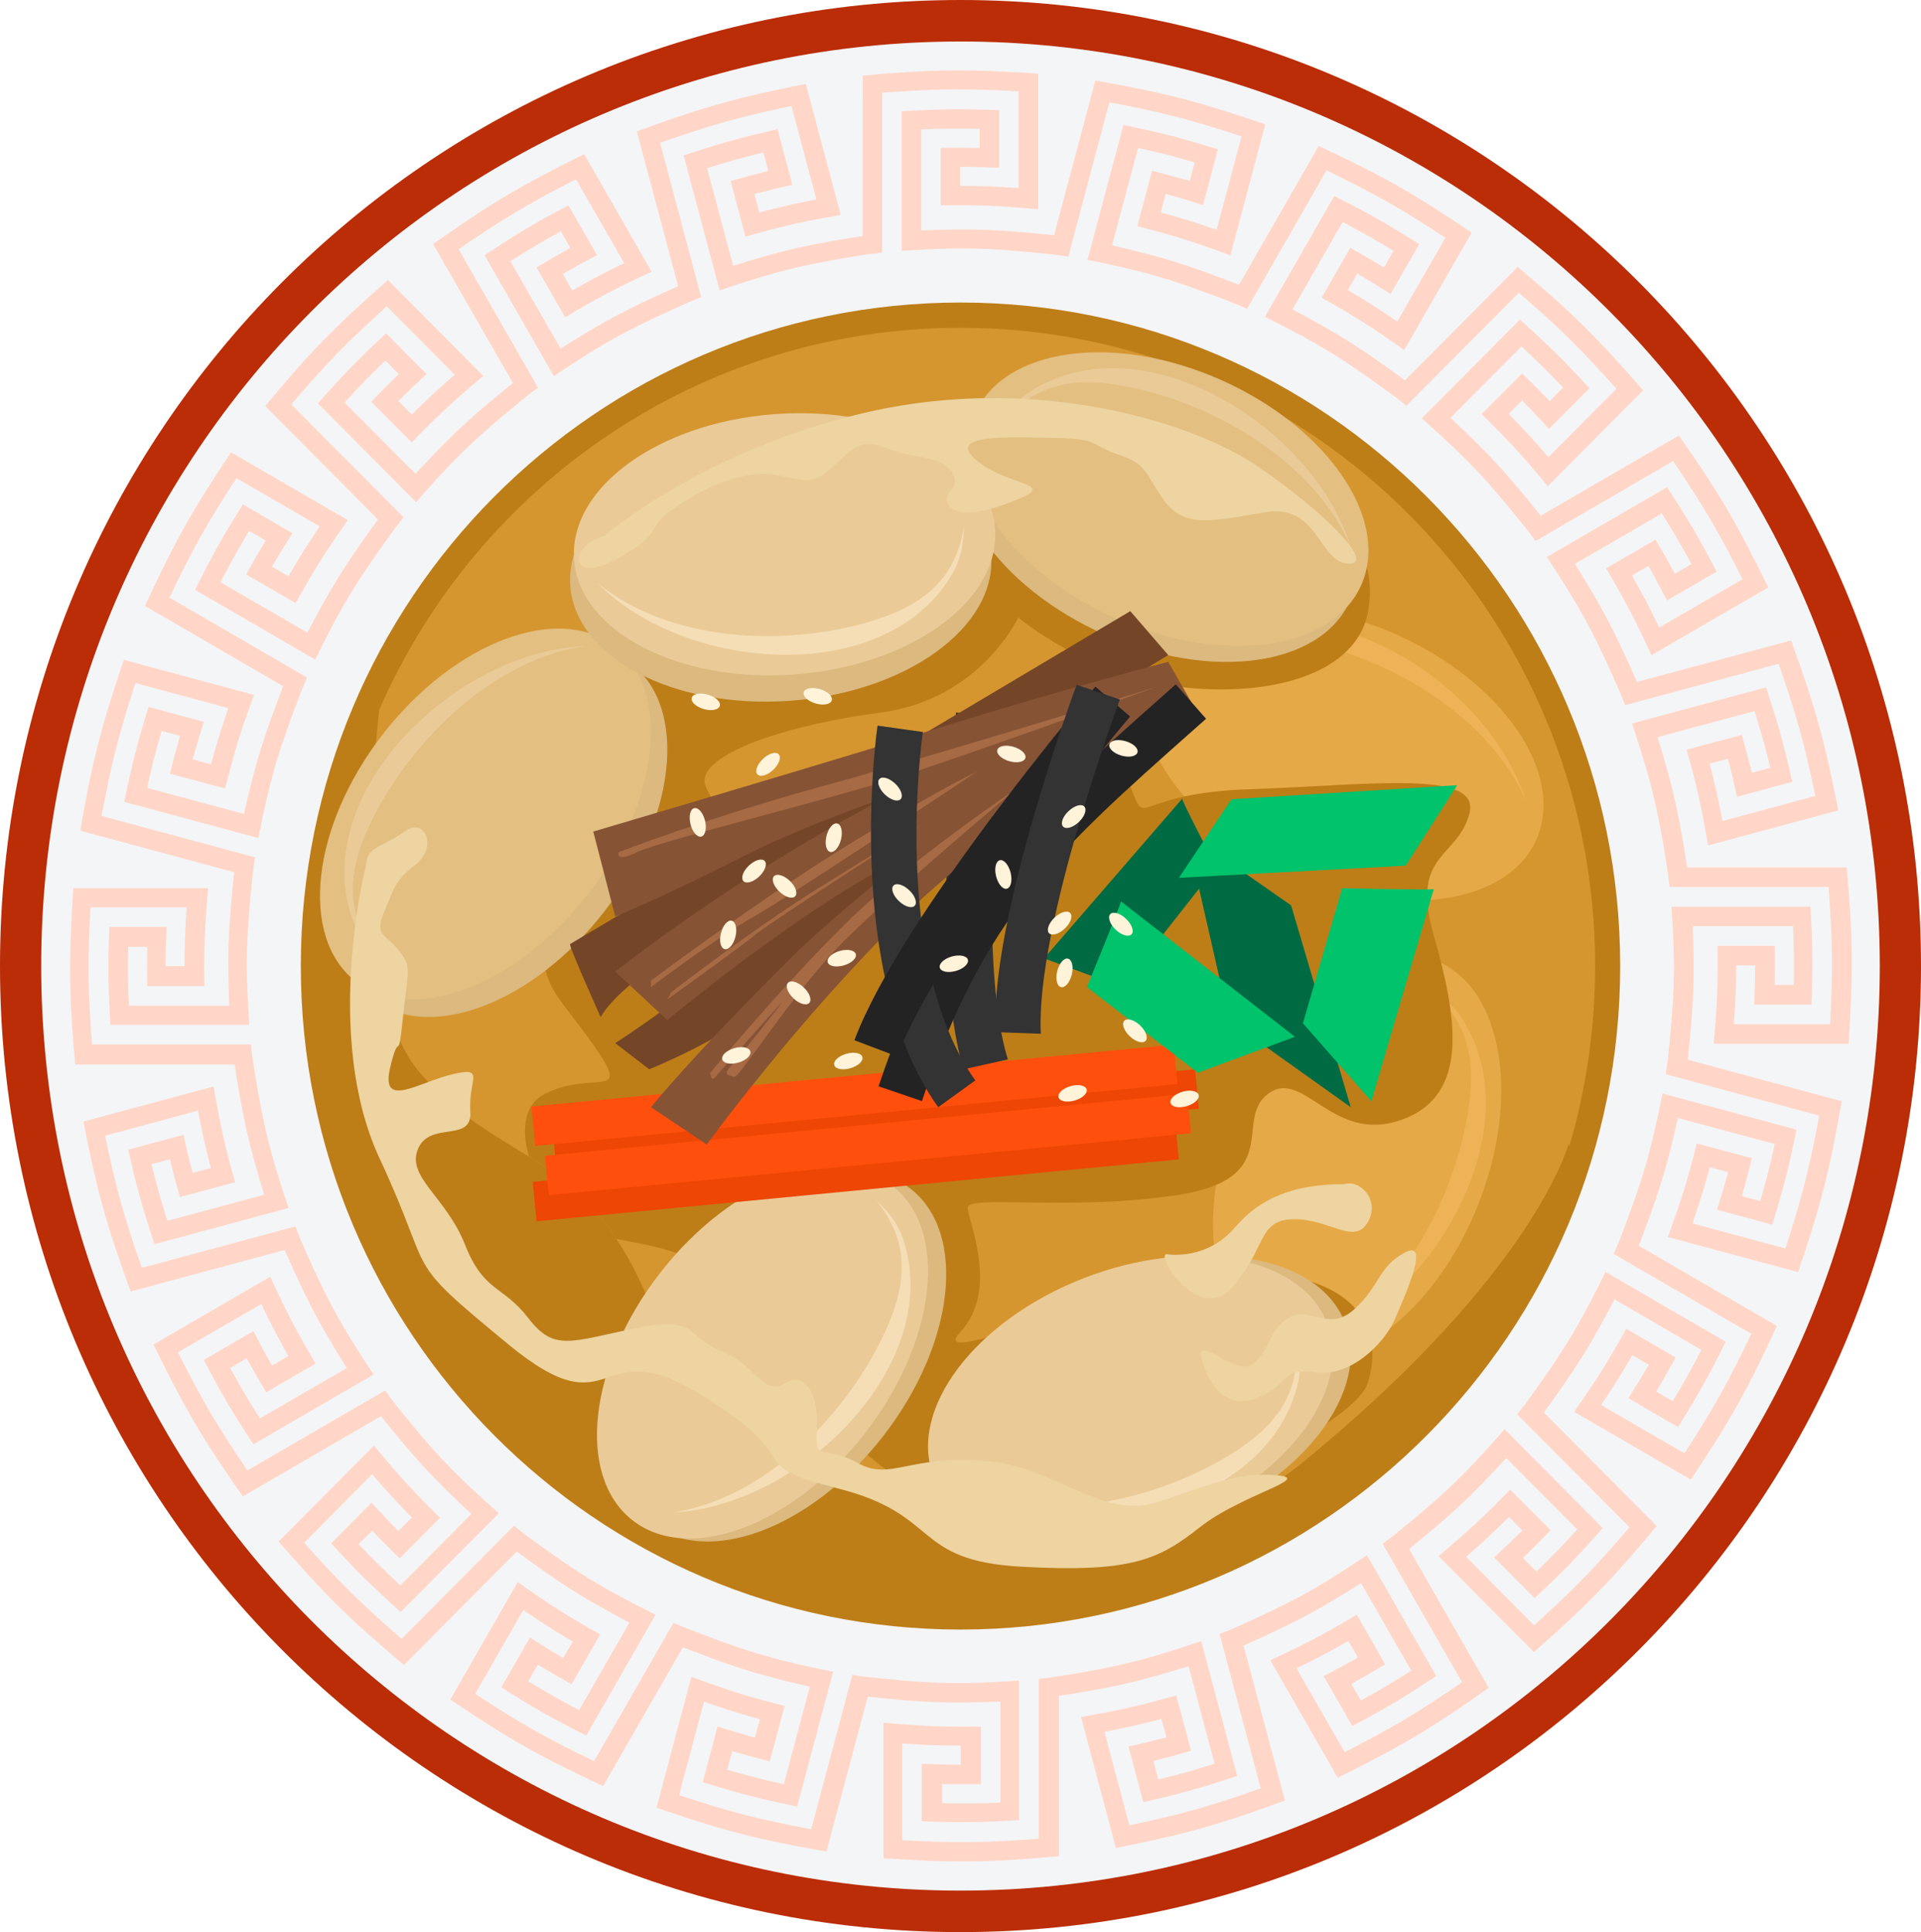 <?xml version="1.0" encoding="utf-8"?>
<!-- Generator: Adobe Illustrator 27.9.0, SVG Export Plug-In . SVG Version: 6.00 Build 0)  -->
<svg version="1.1" id="Layer_1" xmlns="http://www.w3.org/2000/svg" xmlns:xlink="http://www.w3.org/1999/xlink" x="0px" y="0px"
	 viewBox="0 0 205.12 206.28" style="enable-background:new 0 0 205.12 206.28;" xml:space="preserve">
<style type="text/css">
	.st0{fill-rule:evenodd;clip-rule:evenodd;fill:#F4F5F7;}
	.st1{fill-rule:evenodd;clip-rule:evenodd;fill:#E3E4E9;}
	.st2{fill-rule:evenodd;clip-rule:evenodd;fill:#FF6224;}
	.st3{fill-rule:evenodd;clip-rule:evenodd;fill:#ED4605;}
	.st4{fill-rule:evenodd;clip-rule:evenodd;fill:#A60603;}
	.st5{fill-rule:evenodd;clip-rule:evenodd;fill:#865334;}
	.st6{fill:#BD8F4F;}
	.st7{fill:#CEA265;}
	.st8{fill-rule:evenodd;clip-rule:evenodd;fill:#A66A44;}
	.st9{fill-rule:evenodd;clip-rule:evenodd;fill:#542E17;}
	.st10{fill-rule:evenodd;clip-rule:evenodd;fill:#663B20;}
	.st11{fill:#519A48;}
	.st12{fill-rule:evenodd;clip-rule:evenodd;fill:#F5DEB6;}
	.st13{fill:#FFF3DA;}
	.st14{fill:#FA692F;}
	.st15{fill:#EFD05C;}
	.st16{fill-rule:evenodd;clip-rule:evenodd;fill:#2E2D33;}
	.st17{fill-rule:evenodd;clip-rule:evenodd;fill:#4D4C52;}
	.st18{fill-rule:evenodd;clip-rule:evenodd;fill:#828287;}
	.st19{fill-rule:evenodd;clip-rule:evenodd;fill:#D23508;}
	.st20{fill-rule:evenodd;clip-rule:evenodd;fill:#BA2D06;}
	.st21{fill-rule:evenodd;clip-rule:evenodd;fill:#B52E1A;}
	.st22{fill-rule:evenodd;clip-rule:evenodd;fill:#E69B4C;}
	.st23{fill-rule:evenodd;clip-rule:evenodd;fill:#EB7538;}
	.st24{fill-rule:evenodd;clip-rule:evenodd;fill:#DB662C;}
	.st25{fill-rule:evenodd;clip-rule:evenodd;fill:#66666B;}
	.st26{fill-rule:evenodd;clip-rule:evenodd;fill:#DB5128;}
	.st27{fill-rule:evenodd;clip-rule:evenodd;fill:#F7B268;}
	.st28{fill-rule:evenodd;clip-rule:evenodd;fill:#CC3D26;}
	.st29{fill-rule:evenodd;clip-rule:evenodd;fill:#D9B685;}
	.st30{fill-rule:evenodd;clip-rule:evenodd;fill:#FFECD1;}
	.st31{fill-rule:evenodd;clip-rule:evenodd;fill:#358541;}
	.st32{fill-rule:evenodd;clip-rule:evenodd;fill:#26632F;}
	.st33{fill-rule:evenodd;clip-rule:evenodd;fill:#FFCCB5;}
	.st34{fill-rule:evenodd;clip-rule:evenodd;fill:#F2B922;}
	.st35{fill-rule:evenodd;clip-rule:evenodd;fill:#F3CD2E;}
	.st36{fill-rule:evenodd;clip-rule:evenodd;fill:#FAF19B;}
	.st37{fill-rule:evenodd;clip-rule:evenodd;fill:#F3FFD9;}
	.st38{fill-rule:evenodd;clip-rule:evenodd;fill:#D1E3AA;}
	.st39{fill-rule:evenodd;clip-rule:evenodd;fill:#85522E;}
	.st40{fill-rule:evenodd;clip-rule:evenodd;fill:#C77B45;}
	.st41{fill-rule:evenodd;clip-rule:evenodd;fill:#A36539;}
	.st42{fill-rule:evenodd;clip-rule:evenodd;}
	.st43{fill-rule:evenodd;clip-rule:evenodd;fill:#C7C7C9;}
	.st44{fill-rule:evenodd;clip-rule:evenodd;fill:#99441D;}
	.st45{fill-rule:evenodd;clip-rule:evenodd;fill:#6B2605;}
	.st46{fill-rule:evenodd;clip-rule:evenodd;fill:#AD5025;}
	.st47{fill-rule:evenodd;clip-rule:evenodd;fill:#C75925;}
	.st48{fill-rule:evenodd;clip-rule:evenodd;fill:#B5582D;}
	.st49{fill-rule:evenodd;clip-rule:evenodd;fill:#519A48;}
	.st50{fill-rule:evenodd;clip-rule:evenodd;fill:#FBD5B0;}
	.st51{fill:#E8BC90;}
	.st52{fill-rule:evenodd;clip-rule:evenodd;fill:#7A3312;}
	.st53{fill-rule:evenodd;clip-rule:evenodd;fill:#FA7D44;}
	.st54{fill-rule:evenodd;clip-rule:evenodd;fill:#FCE38F;}
	.st55{fill-rule:evenodd;clip-rule:evenodd;fill:#464AA6;}
	.st56{fill-rule:evenodd;clip-rule:evenodd;fill:#00C36C;}
	.st57{fill-rule:evenodd;clip-rule:evenodd;fill:#006B43;}
	.st58{fill-rule:evenodd;clip-rule:evenodd;fill:#C5C6C9;}
	.st59{fill-rule:evenodd;clip-rule:evenodd;fill:#FFC250;}
	.st60{fill-rule:evenodd;clip-rule:evenodd;fill:#FFD177;}
	.st61{fill:#FFE7B8;}
	.st62{fill-rule:evenodd;clip-rule:evenodd;fill:#3A3940;}
	.st63{fill-rule:evenodd;clip-rule:evenodd;fill:#F7C35B;}
	.st64{fill-rule:evenodd;clip-rule:evenodd;fill:#BF9A76;}
	.st65{fill-rule:evenodd;clip-rule:evenodd;fill:#452508;}
	.st66{fill-rule:evenodd;clip-rule:evenodd;fill:#BF8B24;}
	.st67{fill-rule:evenodd;clip-rule:evenodd;fill:#C44918;}
	.st68{fill-rule:evenodd;clip-rule:evenodd;fill:#E6AC37;}
	.st69{fill-rule:evenodd;clip-rule:evenodd;fill:#522C0B;}
	.st70{fill-rule:evenodd;clip-rule:evenodd;fill:#E6551C;}
	.st71{fill-rule:evenodd;clip-rule:evenodd;fill:#EDD4A1;}
	.st72{fill-rule:evenodd;clip-rule:evenodd;fill:#784212;}
	.st73{fill-rule:evenodd;clip-rule:evenodd;fill:#F77745;}
	.st74{fill-rule:evenodd;clip-rule:evenodd;fill:#66380F;}
	.st75{fill-rule:evenodd;clip-rule:evenodd;fill:#995B25;}
	.st76{fill-rule:evenodd;clip-rule:evenodd;fill:#FF4F0C;}
	.st77{fill-rule:evenodd;clip-rule:evenodd;fill:#FAD58C;}
	.st78{fill-rule:evenodd;clip-rule:evenodd;fill:#FFF3DA;}
	.st79{fill-rule:evenodd;clip-rule:evenodd;fill:#D3D4D6;}
	.st80{fill-rule:evenodd;clip-rule:evenodd;fill:#EEF5FB;}
	.st81{fill-rule:evenodd;clip-rule:evenodd;fill:#DAE3EB;}
	.st82{fill-rule:evenodd;clip-rule:evenodd;fill:#C8CED4;}
	.st83{fill-rule:evenodd;clip-rule:evenodd;fill:#CAD3DB;}
	.st84{fill-rule:evenodd;clip-rule:evenodd;fill:#FDD657;}
	.st85{fill-rule:evenodd;clip-rule:evenodd;fill:#F0C330;}
	.st86{fill-rule:evenodd;clip-rule:evenodd;fill:#315E38;}
	.st87{fill-rule:evenodd;clip-rule:evenodd;fill:#99AE4C;}
	.st88{fill-rule:evenodd;clip-rule:evenodd;fill:#D6E0E8;}
	.st89{fill-rule:evenodd;clip-rule:evenodd;fill:#FFD6C7;}
	.st90{fill-rule:evenodd;clip-rule:evenodd;fill:#BD7E18;}
	.st91{fill-rule:evenodd;clip-rule:evenodd;fill:#D5962F;}
	.st92{fill-rule:evenodd;clip-rule:evenodd;fill:#E6A947;}
	.st93{fill-rule:evenodd;clip-rule:evenodd;fill:#EDB356;}
	.st94{fill-rule:evenodd;clip-rule:evenodd;fill:#DBB97F;}
	.st95{fill-rule:evenodd;clip-rule:evenodd;fill:#EACB97;}
	.st96{fill-rule:evenodd;clip-rule:evenodd;fill:#E3BF81;}
	.st97{fill:#333333;}
	.st98{fill-rule:evenodd;clip-rule:evenodd;fill:#754528;}
	.st99{fill:#242323;}
	.st100{fill-rule:evenodd;clip-rule:evenodd;fill:#E3E4E6;}
	.st101{fill-rule:evenodd;clip-rule:evenodd;fill:#FC8A31;}
	.st102{fill-rule:evenodd;clip-rule:evenodd;fill:#E67017;}
	.st103{fill-rule:evenodd;clip-rule:evenodd;fill:#6BBA61;}
	.st104{fill-rule:evenodd;clip-rule:evenodd;fill:#FCAB6D;}
	.st105{fill-rule:evenodd;clip-rule:evenodd;fill:#FFBE8C;}
	.st106{fill:#006B43;}
	.st107{fill-rule:evenodd;clip-rule:evenodd;fill:#FA692F;}
	.st108{fill-rule:evenodd;clip-rule:evenodd;fill:#9E3E03;}
	.st109{fill-rule:evenodd;clip-rule:evenodd;fill:#C27100;}
	.st110{fill-rule:evenodd;clip-rule:evenodd;fill:#B34602;}
	.st111{fill-rule:evenodd;clip-rule:evenodd;fill:#D68007;}
	.st112{fill-rule:evenodd;clip-rule:evenodd;fill:#FDFEFF;}
	.st113{fill-rule:evenodd;clip-rule:evenodd;fill:#A66805;}
	.st114{fill-rule:evenodd;clip-rule:evenodd;fill:#CC4F00;}
	.st115{fill-rule:evenodd;clip-rule:evenodd;fill:#E68B09;}
	.st116{fill-rule:evenodd;clip-rule:evenodd;fill:#123618;}
	.st117{fill-rule:evenodd;clip-rule:evenodd;fill:#1C4622;}
	.st118{fill:#1C4622;}
	.st119{fill:#315E38;}
	.st120{fill-rule:evenodd;clip-rule:evenodd;fill:#D7D7DB;}
	.st121{fill-rule:evenodd;clip-rule:evenodd;fill:#FFFFFF;}
	.st122{fill-rule:evenodd;clip-rule:evenodd;fill:#C8CAC9;}
	.st123{fill-rule:evenodd;clip-rule:evenodd;fill:#B3B0A9;}
	.st124{fill-rule:evenodd;clip-rule:evenodd;fill:#E8DFE0;}
	.st125{fill-rule:evenodd;clip-rule:evenodd;fill:#AD8F8C;}
	.st126{fill-rule:evenodd;clip-rule:evenodd;fill:#BE9F9C;}
	.st127{fill-rule:evenodd;clip-rule:evenodd;fill:#5E4830;}
	.st128{fill:#96735A;}
	.st129{fill:#AD866B;}
	.st130{fill:#C5A189;}
	.st131{fill-rule:evenodd;clip-rule:evenodd;fill:#69523A;}
	.st132{fill-rule:evenodd;clip-rule:evenodd;fill:#DBDBDB;}
	.st133{fill-rule:evenodd;clip-rule:evenodd;fill:#F2F2F2;}
	.st134{fill-rule:evenodd;clip-rule:evenodd;fill:#6F952E;}
	.st135{fill-rule:evenodd;clip-rule:evenodd;fill:#D4E2A5;}
	.st136{fill-rule:evenodd;clip-rule:evenodd;fill:#C8D384;}
	.st137{fill-rule:evenodd;clip-rule:evenodd;fill:#F8FDFF;}
	.st138{fill-rule:evenodd;clip-rule:evenodd;fill:#F7D981;}
	.st139{fill-rule:evenodd;clip-rule:evenodd;fill:#FDE396;}
	.st140{fill-rule:evenodd;clip-rule:evenodd;fill:#E7A96E;}
	.st141{fill-rule:evenodd;clip-rule:evenodd;fill:#BA7E47;}
	.st142{fill:#FFFFFF;}
	.st143{fill-rule:evenodd;clip-rule:evenodd;fill:#C5A189;}
	.st144{fill-rule:evenodd;clip-rule:evenodd;fill:#951806;}
	.st145{fill-rule:evenodd;clip-rule:evenodd;fill:#801303;}
	.st146{fill-rule:evenodd;clip-rule:evenodd;fill:#D4510D;}
	.st147{fill-rule:evenodd;clip-rule:evenodd;fill:#E6C18A;}
	.st148{fill-rule:evenodd;clip-rule:evenodd;fill:#D59D5E;}
	.st149{fill-rule:evenodd;clip-rule:evenodd;fill:#D47507;}
	.st150{fill-rule:evenodd;clip-rule:evenodd;fill:#E38D2B;}
	.st151{fill-rule:evenodd;clip-rule:evenodd;fill:#BD6704;}
	.st152{fill-rule:evenodd;clip-rule:evenodd;fill:#E8891C;}
	.st153{fill-rule:evenodd;clip-rule:evenodd;fill:#D56400;}
	.st154{fill-rule:evenodd;clip-rule:evenodd;fill:#E6844E;}
	.st155{fill-rule:evenodd;clip-rule:evenodd;fill:#F1E2BB;}
	.st156{fill:#A33803;}
	.st157{fill-rule:evenodd;clip-rule:evenodd;fill:#A33803;}
	.st158{fill-rule:evenodd;clip-rule:evenodd;fill:#B54306;}
	.st159{fill-rule:evenodd;clip-rule:evenodd;fill:#EA6321;}
	.st160{fill-rule:evenodd;clip-rule:evenodd;fill:#821909;}
	.st161{fill-rule:evenodd;clip-rule:evenodd;fill:#C44B0E;}
	.st162{fill-rule:evenodd;clip-rule:evenodd;fill:#B3320E;}
	.st163{fill-rule:evenodd;clip-rule:evenodd;fill:#BA874D;}
	.st164{fill-rule:evenodd;clip-rule:evenodd;fill:#6F351B;}
	.st165{fill-rule:evenodd;clip-rule:evenodd;fill:#5C2C15;}
	.st166{fill-rule:evenodd;clip-rule:evenodd;fill:#FA8950;}
	.st167{fill-rule:evenodd;clip-rule:evenodd;fill:#5E401D;}
	.st168{fill:#D59D5E;}
	.st169{fill:#BA874D;}
	.st170{fill:#E4C292;}
	.st171{fill:#EA6321;}
	.st172{fill:#FA8950;}
	.st173{fill-rule:evenodd;clip-rule:evenodd;fill:#8C5B34;}
	.st174{fill:#CF9470;}
	.st175{fill-rule:evenodd;clip-rule:evenodd;fill:#AA7448;}
	.st176{fill:#EFB795;}
	.st177{fill-rule:evenodd;clip-rule:evenodd;fill:#C9D98B;}
	.st178{fill-rule:evenodd;clip-rule:evenodd;fill:#93B04A;}
	.st179{fill-rule:evenodd;clip-rule:evenodd;fill:#D1E18E;}
	.st180{fill-rule:evenodd;clip-rule:evenodd;fill:#ABCB5C;}
	.st181{fill-rule:evenodd;clip-rule:evenodd;fill:#F0DEAD;}
	.st182{fill-rule:evenodd;clip-rule:evenodd;fill:#DEBA59;}
	.st183{fill-rule:evenodd;clip-rule:evenodd;fill:#E6D3A1;}
	.st184{fill-rule:evenodd;clip-rule:evenodd;fill:#FFF3D3;}
	.st185{fill-rule:evenodd;clip-rule:evenodd;fill:#F7D474;}
	.st186{fill-rule:evenodd;clip-rule:evenodd;fill:#A86046;}
	.st187{fill-rule:evenodd;clip-rule:evenodd;fill:#CF0200;}
	.st188{fill-rule:evenodd;clip-rule:evenodd;fill:#FF2D29;}
	.st189{fill-rule:evenodd;clip-rule:evenodd;fill:#43983E;}
	.st190{fill-rule:evenodd;clip-rule:evenodd;fill:#136B29;}
	.st191{fill-rule:evenodd;clip-rule:evenodd;fill:#D1E694;}
	.st192{fill-rule:evenodd;clip-rule:evenodd;fill:#218239;}
	.st193{fill-rule:evenodd;clip-rule:evenodd;fill:#035C3B;}
	.st194{fill-rule:evenodd;clip-rule:evenodd;fill:#54A051;}
	.st195{fill-rule:evenodd;clip-rule:evenodd;fill:#FFCBA3;}
	.st196{fill-rule:evenodd;clip-rule:evenodd;fill:#EB9350;}
	.st197{fill:#EB9350;}
	.st198{fill-rule:evenodd;clip-rule:evenodd;fill:#BDBDBB;}
	.st199{fill-rule:evenodd;clip-rule:evenodd;fill:#A15E23;}
</style>
<path class="st20" d="M102.56,0c56.64,0,102.56,46.18,102.56,103.14c0,56.96-45.92,103.14-102.56,103.14
	C45.92,206.28,0,160.1,0,103.14C0,46.18,45.92,0,102.56,0L102.56,0z"/>
<path class="st0" d="M102.56,4.43c54.21,0,98.16,44.19,98.16,98.71c0,54.52-43.95,98.71-98.16,98.71
	c-54.21,0-98.16-44.19-98.16-98.71C4.4,48.62,48.35,4.43,102.56,4.43L102.56,4.43z"/>
<path class="st89" d="M112.69,27.2c-2.68-0.29-5.36-0.56-8.05-0.64c-2.78-0.09-5.57,0.04-8.36,0.22c0-2.48,0-4.97,0-7.45
	c0-2.48,0-4.97,0-7.45c1.73-0.1,3.47-0.19,5.2-0.21c1.73-0.02,3.47,0.03,5.2,0.09c0,1.03,0,2.05,0,3.08c0,1.02,0,2.05,0,3.07
	c-1.39-0.06-2.78-0.1-4.16-0.11c0,0.68,0,1.36,0,2.04c1.04,0.01,2.08,0.02,3.12,0.06c1.04,0.04,2.08,0.11,3.12,0.18
	c0-1.72,0-3.44,0-5.16c0-1.72,0-3.45,0-5.17c-2.43-0.13-4.86-0.23-7.29-0.21c-2.43,0.03-4.86,0.18-7.28,0.36c0,2.84,0,5.69,0,8.53
	c0,2.84,0,5.69,0,8.53c-0.47,0.05-0.94,0.11-1.4,0.17c-2.67,0.41-5.32,0.86-7.94,1.48c-2.71,0.64-5.37,1.49-8.01,2.39
	c-0.64-2.4-1.28-4.8-1.92-7.2c-0.64-2.4-1.28-4.8-1.92-7.2c1.65-0.55,3.3-1.08,4.97-1.55c1.67-0.47,3.36-0.87,5.05-1.26
	c0.26,0.99,0.53,1.98,0.79,2.97c0.26,0.99,0.53,1.98,0.79,2.97c-1.36,0.3-2.71,0.63-4.05,0.98c0.18,0.66,0.35,1.32,0.53,1.97
	c1.01-0.26,2.02-0.52,3.03-0.75c1.02-0.23,2.04-0.44,3.06-0.64c-0.44-1.66-0.89-3.32-1.33-4.99c-0.44-1.66-0.89-3.33-1.33-4.99
	c-2.38,0.51-4.75,1.04-7.09,1.7c-2.34,0.66-4.64,1.44-6.94,2.24c0.73,2.75,1.46,5.5,2.2,8.24c0.73,2.75,1.46,5.49,2.19,8.24
	c-0.44,0.17-0.88,0.35-1.31,0.53c-2.47,1.09-4.92,2.22-7.29,3.49c-2.45,1.32-4.81,2.84-7.13,4.4c-1.23-2.15-2.47-4.3-3.7-6.45
	c-1.23-2.15-2.47-4.3-3.7-6.45c1.45-0.96,2.91-1.91,4.4-2.8c1.49-0.89,3.02-1.72,4.55-2.53c0.51,0.89,1.02,1.78,1.53,2.66
	c0.51,0.89,1.02,1.77,1.53,2.66c-1.23,0.64-2.45,1.31-3.66,2c0.34,0.59,0.68,1.18,1.02,1.77c0.91-0.51,1.81-1.03,2.74-1.51
	c0.92-0.49,1.86-0.95,2.8-1.41c-0.86-1.49-1.71-2.98-2.57-4.47c-0.86-1.49-1.71-2.98-2.57-4.48c-2.17,1.11-4.32,2.24-6.41,3.49
	c-2.09,1.24-4.12,2.6-6.13,3.98c1.41,2.46,2.83,4.93,4.24,7.39c1.41,2.46,2.83,4.93,4.24,7.39c-0.38,0.28-0.76,0.57-1.13,0.85
	c-2.1,1.7-4.18,3.42-6.14,5.27c-2.03,1.92-3.91,3.99-5.75,6.1c-1.75-1.75-3.49-3.51-5.24-5.27c-1.74-1.75-3.49-3.51-5.24-5.27
	c1.15-1.31,2.32-2.6,3.53-3.85c1.21-1.25,2.48-2.45,3.75-3.63c0.72,0.72,1.44,1.45,2.16,2.17c0.72,0.72,1.44,1.45,2.16,2.17
	c-1.02,0.94-2.03,1.9-3.02,2.88c0.48,0.48,0.96,0.96,1.44,1.45c0.74-0.73,1.49-1.47,2.25-2.17c0.77-0.71,1.55-1.4,2.34-2.09
	c-1.21-1.22-2.42-2.43-3.63-3.65c-1.21-1.22-2.42-2.44-3.63-3.65c-1.81,1.64-3.6,3.29-5.3,5.04c-1.7,1.75-3.31,3.58-4.9,5.43
	c2,2.01,4,4.02,6,6.03c2,2.01,4,4.02,6,6.03c-0.29,0.37-0.58,0.74-0.88,1.11c-1.59,2.19-3.16,4.39-4.58,6.69
	c-1.47,2.38-2.75,4.87-3.98,7.39c-2.14-1.24-4.28-2.48-6.41-3.72c-2.14-1.24-4.28-2.48-6.42-3.73c0.78-1.56,1.57-3.11,2.42-4.63
	c0.85-1.52,1.76-3.01,2.68-4.49c0.88,0.51,1.77,1.03,2.65,1.54c0.88,0.51,1.76,1.02,2.64,1.54c-0.75,1.18-1.47,2.37-2.18,3.57
	c0.59,0.34,1.17,0.68,1.76,1.02c0.53-0.9,1.06-1.8,1.62-2.69c0.56-0.88,1.14-1.76,1.72-2.63c-1.48-0.86-2.96-1.72-4.45-2.58
	c-1.48-0.86-2.97-1.72-4.45-2.58c-1.33,2.05-2.63,4.12-3.82,6.24c-1.19,2.13-2.27,4.32-3.33,6.52c2.45,1.42,4.9,2.85,7.35,4.27
	c2.45,1.42,4.9,2.84,7.35,4.27c-0.19,0.43-0.37,0.87-0.56,1.3c-0.98,2.53-1.92,5.07-2.7,7.65c-0.8,2.68-1.4,5.42-1.95,8.18
	c-2.38-0.64-4.77-1.29-7.15-1.93c-2.38-0.64-4.77-1.29-7.16-1.93c0.35-1.71,0.72-3.42,1.15-5.11c0.43-1.69,0.93-3.36,1.44-5.03
	c0.98,0.27,1.97,0.53,2.95,0.8c0.98,0.27,1.97,0.53,2.95,0.79c-0.42,1.33-0.81,2.67-1.19,4.01c0.66,0.18,1.31,0.35,1.96,0.53
	c0.28-1.01,0.56-2.02,0.87-3.01c0.31-1,0.64-1.99,0.98-2.99c-1.65-0.45-3.31-0.89-4.96-1.34c-1.65-0.45-3.31-0.89-4.96-1.34
	c-0.75,2.33-1.48,4.66-2.08,7.02c-0.6,2.37-1.08,4.76-1.54,7.17c2.73,0.74,5.47,1.47,8.2,2.21c2.73,0.74,5.46,1.47,8.19,2.21
	c-0.07,0.47-0.14,0.94-0.2,1.4c-0.29,2.7-0.55,5.4-0.64,8.09c-0.09,2.8,0.04,5.6,0.22,8.4c-2.47,0-4.94,0-7.41,0
	c-2.47,0-4.94,0-7.41,0c-0.1-1.74-0.19-3.49-0.21-5.23c-0.02-1.74,0.03-3.49,0.09-5.23c1.02,0,2.04,0,3.06,0c1.02,0,2.04,0,3.05,0
	c-0.06,1.4-0.1,2.79-0.11,4.19c0.68,0,1.36,0,2.03,0c0.01-1.05,0.02-2.09,0.06-3.14c0.04-1.05,0.11-2.09,0.18-3.14
	c-1.71,0-3.42,0-5.14,0c-1.71,0-3.43,0-5.14,0c-0.13,2.44-0.23,4.89-0.2,7.33c0.03,2.44,0.18,4.88,0.36,7.32c2.83,0,5.66,0,8.49,0
	c2.83,0,5.65,0,8.48,0c0.05,0.47,0.11,0.94,0.17,1.41c0.41,2.68,0.85,5.36,1.47,7.98c0.64,2.73,1.48,5.4,2.38,8.06
	c-2.38,0.64-4.77,1.29-7.15,1.93c-2.38,0.64-4.77,1.29-7.16,1.93c-0.55-1.66-1.08-3.32-1.55-5c-0.47-1.68-0.87-3.38-1.26-5.08
	c0.99-0.27,1.97-0.53,2.95-0.8c0.98-0.27,1.97-0.53,2.95-0.79c0.3,1.36,0.62,2.72,0.97,4.07c0.65-0.18,1.31-0.35,1.96-0.53
	c-0.26-1.01-0.52-2.03-0.75-3.05c-0.23-1.02-0.43-2.05-0.63-3.08c-1.65,0.45-3.31,0.89-4.96,1.34c-1.65,0.45-3.31,0.89-4.96,1.34
	c0.5,2.39,1.03,4.78,1.69,7.13c0.65,2.35,1.43,4.67,2.23,6.98c2.73-0.74,5.47-1.47,8.2-2.21c2.73-0.74,5.46-1.47,8.19-2.21
	c0.17,0.44,0.35,0.88,0.52,1.32c1.09,2.48,2.2,4.95,3.47,7.33c1.32,2.47,2.82,4.83,4.37,7.16c-2.14,1.24-4.28,2.48-6.41,3.72
	c-2.14,1.24-4.28,2.48-6.42,3.73c-0.96-1.46-1.9-2.93-2.78-4.43c-0.88-1.5-1.71-3.04-2.52-4.58c0.88-0.51,1.77-1.02,2.65-1.54
	c0.88-0.51,1.76-1.02,2.65-1.53c0.64,1.24,1.3,2.47,1.98,3.68c0.59-0.34,1.17-0.68,1.76-1.02c-0.51-0.91-1.02-1.82-1.5-2.75
	c-0.48-0.93-0.95-1.87-1.4-2.81c-1.48,0.86-2.96,1.72-4.45,2.58c-1.48,0.86-2.97,1.72-4.45,2.58c1.1,2.18,2.23,4.35,3.47,6.45
	c1.24,2.1,2.58,4.14,3.95,6.16c2.45-1.42,4.9-2.85,7.35-4.27c2.45-1.42,4.9-2.84,7.35-4.26c0.28,0.38,0.56,0.76,0.84,1.14
	c1.69,2.11,3.4,4.21,5.24,6.18c1.91,2.04,3.97,3.93,6.07,5.78c-1.74,1.76-3.49,3.51-5.24,5.27c-1.74,1.76-3.49,3.51-5.24,5.27
	c-1.3-1.16-2.58-2.34-3.82-3.55c-1.24-1.22-2.43-2.49-3.61-3.77c0.72-0.73,1.44-1.45,2.16-2.18c0.72-0.72,1.44-1.45,2.16-2.17
	c0.94,1.03,1.89,2.05,2.86,3.04c0.48-0.48,0.96-0.96,1.44-1.45c-0.73-0.75-1.46-1.5-2.16-2.27c-0.7-0.77-1.39-1.56-2.08-2.35
	c-1.21,1.22-2.42,2.43-3.63,3.65c-1.21,1.22-2.42,2.44-3.63,3.66c1.63,1.82,3.27,3.62,5.01,5.33c1.74,1.71,3.56,3.33,5.4,4.93
	c2-2.01,4-4.02,6-6.04c2-2.01,4-4.02,6-6.03c0.37,0.3,0.74,0.59,1.11,0.88c2.18,1.6,4.37,3.18,6.65,4.6
	c2.37,1.47,4.85,2.77,7.35,4.01c-1.23,2.15-2.47,4.3-3.7,6.45c-1.23,2.15-2.47,4.3-3.7,6.45c-1.55-0.78-3.1-1.58-4.61-2.44
	c-1.51-0.85-2.99-1.77-4.46-2.7c0.51-0.89,1.02-1.78,1.53-2.66c0.51-0.89,1.02-1.77,1.53-2.66c1.17,0.75,2.36,1.48,3.55,2.19
	c0.34-0.59,0.68-1.18,1.02-1.77c-0.9-0.53-1.79-1.07-2.67-1.63s-1.75-1.14-2.61-1.73c-0.86,1.49-1.71,2.98-2.57,4.47
	c-0.86,1.49-1.71,2.98-2.57,4.48c2.04,1.33,4.09,2.64,6.21,3.84c2.12,1.2,4.29,2.29,6.49,3.35c1.41-2.46,2.83-4.93,4.24-7.39
	c1.41-2.46,2.83-4.92,4.24-7.39c0.43,0.19,0.86,0.38,1.3,0.56c2.52,0.98,5.04,1.93,7.61,2.71c2.67,0.81,5.39,1.41,8.13,1.96
	c-0.64,2.4-1.28,4.8-1.92,7.19c-0.64,2.4-1.28,4.8-1.92,7.2c-1.7-0.35-3.4-0.72-5.08-1.15c-1.68-0.43-3.34-0.93-5-1.45
	c0.26-0.99,0.53-1.98,0.79-2.97c0.26-0.99,0.53-1.98,0.79-2.97c1.33,0.42,2.66,0.82,3.99,1.19c0.18-0.66,0.35-1.32,0.53-1.97
	c-1-0.28-2.01-0.56-3-0.88c-0.99-0.31-1.98-0.65-2.97-0.99c-0.44,1.66-0.89,3.32-1.33,4.99c-0.44,1.66-0.89,3.33-1.33,4.99
	c2.31,0.76,4.63,1.49,6.98,2.09c2.35,0.61,4.74,1.09,7.13,1.55c0.73-2.75,1.46-5.5,2.2-8.24c0.73-2.75,1.46-5.49,2.19-8.24
	c0.46,0.07,0.93,0.14,1.4,0.2c2.68,0.29,5.37,0.56,8.05,0.64c2.78,0.09,5.57-0.04,8.36-0.23c0,2.48,0,4.97,0,7.45
	c0,2.48,0,4.97,0,7.45c-1.74,0.1-3.47,0.19-5.2,0.21c-1.73,0.02-3.47-0.03-5.2-0.09c0-1.03,0-2.05,0-3.07c0-1.02,0-2.05,0-3.07
	c1.39,0.06,2.78,0.1,4.16,0.11c0-0.68,0-1.36,0-2.04c-1.04-0.01-2.08-0.02-3.12-0.06c-1.04-0.04-2.08-0.11-3.12-0.18
	c0,1.72,0,3.44,0,5.16c0,1.72,0,3.45,0,5.17c2.43,0.13,4.86,0.23,7.29,0.2c2.43-0.03,4.86-0.18,7.28-0.36c0-2.84,0-5.69,0-8.53
	c0-2.84,0-5.69,0-8.53c0.47-0.05,0.93-0.11,1.4-0.17c2.67-0.41,5.33-0.86,7.94-1.48c2.71-0.64,5.37-1.49,8.01-2.39
	c0.64,2.4,1.28,4.8,1.92,7.19c0.64,2.4,1.28,4.8,1.92,7.2c-1.65,0.55-3.3,1.09-4.97,1.55c-1.67,0.47-3.36,0.87-5.05,1.26
	c-0.26-0.99-0.53-1.98-0.79-2.97c-0.26-0.99-0.53-1.98-0.79-2.97c1.36-0.3,2.71-0.63,4.05-0.98c-0.18-0.66-0.35-1.32-0.53-1.97
	c-1.01,0.26-2.02,0.52-3.03,0.75c-1.02,0.23-2.04,0.44-3.06,0.63c0.44,1.66,0.89,3.33,1.33,4.99c0.44,1.66,0.89,3.33,1.33,4.99
	c2.38-0.51,4.75-1.04,7.09-1.7c2.34-0.66,4.64-1.44,6.94-2.25c-0.73-2.75-1.46-5.5-2.2-8.24c-0.73-2.75-1.46-5.49-2.19-8.24
	c0.44-0.17,0.87-0.35,1.31-0.52c2.47-1.09,4.92-2.22,7.29-3.49c2.45-1.32,4.81-2.84,7.13-4.4c1.23,2.15,2.47,4.3,3.7,6.45
	c1.23,2.15,2.47,4.3,3.7,6.45c-1.45,0.96-2.91,1.91-4.4,2.8c-1.49,0.89-3.02,1.72-4.56,2.54c-0.51-0.89-1.02-1.78-1.53-2.66
	c-0.51-0.89-1.02-1.77-1.53-2.66c1.23-0.64,2.45-1.31,3.66-1.99c-0.34-0.59-0.68-1.18-1.02-1.77c-0.91,0.51-1.81,1.03-2.74,1.51
	c-0.92,0.48-1.86,0.95-2.8,1.41c0.86,1.49,1.71,2.98,2.57,4.47c0.86,1.49,1.71,2.99,2.57,4.48c2.17-1.11,4.32-2.24,6.41-3.49
	c2.09-1.24,4.12-2.6,6.13-3.98c-1.41-2.46-2.83-4.93-4.24-7.39c-1.41-2.46-2.83-4.92-4.24-7.39c0.38-0.28,0.76-0.56,1.13-0.85
	c2.1-1.7,4.18-3.42,6.14-5.27c2.03-1.92,3.91-3.99,5.75-6.1c1.74,1.76,3.49,3.51,5.24,5.27c1.74,1.75,3.49,3.51,5.24,5.27
	c-1.15,1.31-2.32,2.6-3.53,3.85c-1.21,1.25-2.48,2.45-3.75,3.63c-0.72-0.73-1.44-1.45-2.16-2.17c-0.72-0.72-1.44-1.45-2.16-2.17
	c1.02-0.94,2.03-1.91,3.02-2.88c-0.48-0.48-0.96-0.96-1.43-1.44c-0.74,0.73-1.49,1.46-2.25,2.17c-0.77,0.71-1.55,1.4-2.34,2.09
	c1.21,1.22,2.42,2.43,3.63,3.65c1.21,1.22,2.42,2.44,3.63,3.66c1.81-1.64,3.6-3.29,5.3-5.04c1.7-1.75,3.31-3.58,4.9-5.43
	c-2-2.01-4-4.02-6-6.03c-2-2.01-4-4.02-6-6.03c0.29-0.37,0.59-0.74,0.88-1.12c1.59-2.19,3.16-4.39,4.57-6.69
	c1.47-2.38,2.75-4.87,3.99-7.39c2.14,1.24,4.28,2.48,6.41,3.73c2.14,1.24,4.28,2.48,6.42,3.72c-0.78,1.56-1.57,3.11-2.42,4.63
	c-0.85,1.52-1.76,3.01-2.68,4.48c-0.88-0.51-1.77-1.02-2.65-1.54c-0.88-0.51-1.76-1.02-2.64-1.54c0.75-1.18,1.47-2.37,2.18-3.57
	c-0.59-0.34-1.17-0.68-1.76-1.02c-0.53,0.9-1.06,1.8-1.62,2.69c-0.56,0.88-1.14,1.76-1.72,2.63c1.48,0.86,2.96,1.72,4.45,2.58
	c1.48,0.86,2.97,1.72,4.45,2.58c1.33-2.05,2.63-4.12,3.82-6.24c1.19-2.13,2.27-4.32,3.33-6.52c-2.45-1.42-4.9-2.85-7.35-4.27
	c-2.45-1.42-4.9-2.84-7.35-4.26c0.19-0.43,0.37-0.87,0.56-1.3c0.98-2.53,1.92-5.07,2.7-7.65c0.8-2.68,1.4-5.42,1.95-8.18
	c2.39,0.64,4.77,1.29,7.15,1.93c2.38,0.64,4.77,1.29,7.16,1.93c-0.35,1.71-0.72,3.42-1.15,5.11c-0.43,1.69-0.93,3.36-1.44,5.03
	c-0.99-0.27-1.97-0.53-2.95-0.8c-0.98-0.27-1.97-0.53-2.95-0.79c0.42-1.33,0.81-2.67,1.19-4.01c-0.65-0.18-1.31-0.35-1.96-0.53
	c-0.28,1.01-0.56,2.02-0.87,3.01c-0.31,1-0.65,1.99-0.98,2.99c1.65,0.45,3.31,0.89,4.96,1.34c1.65,0.45,3.31,0.89,4.96,1.34
	c0.76-2.33,1.48-4.66,2.08-7.02c0.6-2.37,1.08-4.76,1.54-7.17c-2.73-0.74-5.47-1.47-8.2-2.21c-2.73-0.74-5.46-1.47-8.19-2.21
	c0.07-0.47,0.14-0.94,0.2-1.4c0.29-2.7,0.55-5.4,0.64-8.09c0.09-2.8-0.04-5.6-0.22-8.4c2.47,0,4.94,0,7.41,0c2.47,0,4.94,0,7.41,0
	c0.1,1.74,0.19,3.49,0.21,5.23c0.02,1.74-0.03,3.49-0.1,5.23c-1.02,0-2.04,0-3.06,0c-1.02,0-2.03,0-3.05,0
	c0.06-1.4,0.1-2.79,0.11-4.19c-0.68,0-1.36,0-2.03,0c-0.01,1.04-0.02,2.09-0.07,3.14c-0.04,1.05-0.11,2.09-0.18,3.14
	c1.71,0,3.42,0,5.13,0c1.71,0,3.43,0,5.14,0c0.13-2.44,0.23-4.89,0.2-7.33c-0.03-2.44-0.18-4.88-0.36-7.32c-2.83,0-5.66,0-8.49,0
	c-2.83,0-5.66,0-8.48,0c-0.05-0.47-0.11-0.94-0.17-1.41c-0.41-2.68-0.85-5.36-1.47-7.98c-0.64-2.73-1.48-5.4-2.38-8.06
	c2.38-0.64,4.77-1.29,7.15-1.93c2.38-0.64,4.77-1.29,7.16-1.93c0.55,1.66,1.08,3.32,1.55,5c0.47,1.68,0.87,3.38,1.26,5.08
	c-0.99,0.27-1.97,0.53-2.95,0.8c-0.98,0.26-1.97,0.53-2.95,0.8c-0.3-1.36-0.62-2.72-0.97-4.07c-0.66,0.18-1.31,0.35-1.96,0.53
	c0.26,1.01,0.52,2.03,0.74,3.05c0.23,1.02,0.43,2.05,0.63,3.08c1.65-0.45,3.31-0.89,4.96-1.34c1.65-0.45,3.31-0.89,4.96-1.34
	c-0.5-2.39-1.03-4.78-1.69-7.13c-0.65-2.35-1.43-4.67-2.23-6.98c-2.73,0.74-5.47,1.47-8.2,2.21c-2.73,0.74-5.46,1.47-8.19,2.21
	c-0.17-0.44-0.35-0.88-0.52-1.32c-1.09-2.48-2.2-4.95-3.47-7.33c-1.32-2.47-2.82-4.83-4.37-7.17c2.14-1.24,4.28-2.48,6.41-3.72
	c2.14-1.24,4.28-2.48,6.42-3.73c0.96,1.46,1.9,2.93,2.78,4.43c0.88,1.5,1.71,3.04,2.52,4.58c-0.88,0.51-1.76,1.03-2.65,1.54
	c-0.88,0.51-1.76,1.02-2.65,1.53c-0.64-1.24-1.3-2.47-1.98-3.68c-0.59,0.34-1.17,0.68-1.76,1.02c0.51,0.91,1.02,1.82,1.51,2.75
	c0.48,0.93,0.94,1.87,1.4,2.81c1.48-0.86,2.96-1.72,4.45-2.58c1.48-0.86,2.97-1.72,4.45-2.58c-1.1-2.18-2.23-4.35-3.47-6.45
	c-1.24-2.1-2.58-4.14-3.95-6.16c-2.45,1.42-4.9,2.84-7.35,4.27c-2.45,1.42-4.9,2.84-7.34,4.27c-0.28-0.38-0.56-0.76-0.84-1.14
	c-1.69-2.12-3.4-4.21-5.24-6.18c-1.91-2.04-3.97-3.93-6.07-5.78c1.74-1.75,3.49-3.51,5.24-5.27c1.74-1.76,3.49-3.51,5.24-5.27
	c1.3,1.16,2.59,2.34,3.82,3.55c1.24,1.22,2.43,2.49,3.61,3.77c-0.72,0.73-1.44,1.45-2.16,2.17c-0.72,0.73-1.44,1.45-2.16,2.17
	c-0.94-1.03-1.89-2.04-2.86-3.04c-0.48,0.48-0.96,0.96-1.44,1.44c0.73,0.75,1.46,1.5,2.16,2.27c0.71,0.77,1.39,1.56,2.08,2.35
	c1.21-1.22,2.42-2.43,3.63-3.65c1.21-1.22,2.42-2.44,3.63-3.65c-1.63-1.82-3.27-3.62-5.01-5.33c-1.74-1.71-3.56-3.33-5.41-4.92
	c-2,2.01-4,4.02-6,6.03c-2,2.01-4,4.02-6,6.03c-0.37-0.29-0.74-0.59-1.11-0.88c-2.18-1.6-4.37-3.18-6.65-4.6
	c-2.37-1.48-4.85-2.77-7.35-4.01c1.23-2.15,2.47-4.3,3.7-6.45c1.23-2.15,2.47-4.3,3.7-6.45c1.55,0.78,3.1,1.58,4.61,2.44
	c1.51,0.85,2.99,1.77,4.46,2.7c-0.51,0.89-1.02,1.78-1.53,2.66c-0.51,0.89-1.02,1.77-1.53,2.66c-1.17-0.75-2.36-1.48-3.55-2.19
	c-0.34,0.59-0.68,1.18-1.01,1.77c0.9,0.53,1.79,1.06,2.67,1.63c0.88,0.56,1.75,1.14,2.61,1.73c0.86-1.49,1.71-2.98,2.57-4.47
	c0.86-1.49,1.71-2.98,2.57-4.48c-2.04-1.33-4.09-2.64-6.21-3.84c-2.12-1.2-4.29-2.29-6.49-3.35c-1.41,2.46-2.83,4.93-4.24,7.39
	c-1.41,2.46-2.83,4.92-4.24,7.39c-0.43-0.19-0.86-0.37-1.3-0.56c-2.52-0.98-5.04-1.93-7.61-2.71c-2.67-0.81-5.39-1.41-8.13-1.96
	c0.64-2.4,1.28-4.8,1.92-7.19c0.64-2.4,1.28-4.8,1.92-7.2c1.7,0.35,3.4,0.72,5.08,1.15c1.68,0.43,3.34,0.93,5,1.45
	c-0.26,0.99-0.53,1.98-0.79,2.97c-0.26,0.99-0.53,1.98-0.79,2.97c-1.32-0.42-2.66-0.82-3.99-1.19c-0.18,0.66-0.35,1.32-0.53,1.98
	c1,0.28,2.01,0.56,3,0.87c0.99,0.31,1.98,0.65,2.97,0.99c0.44-1.66,0.89-3.32,1.33-4.99c0.44-1.66,0.89-3.33,1.33-4.99
	c-2.31-0.76-4.63-1.49-6.98-2.09c-2.35-0.61-4.74-1.09-7.13-1.55c-0.73,2.75-1.47,5.5-2.2,8.24c-0.73,2.75-1.46,5.49-2.19,8.24
	C113.62,27.34,113.16,27.27,112.69,27.2L112.69,27.2z M92.12,8.07c3.11-0.28,6.21-0.51,9.32-0.55c3.11-0.03,6.21,0.13,9.32,0.33
	c0.03,0,0.06,0,0.09,0c0,2.42,0,4.83,0,7.24c0,2.41,0,4.83,0,7.24c-0.03,0-0.06,0-0.09,0c-1.72-0.15-3.43-0.29-5.14-0.36
	c-1.71-0.07-3.43-0.07-5.14-0.05l-0.03,0c0-1.02,0-2.05,0-3.06c0-1.02,0-2.05,0-3.07l0.03,0c1.38-0.02,2.75-0.02,4.13,0.01
	c0-0.68,0-1.36,0-2.05v0c-1.04-0.02-2.08-0.03-3.12-0.02c-1.04,0.01-2.08,0.05-3.12,0.09c0,1.8,0,3.59,0,5.39c0,1.79,0,3.59,0,5.39
	c2.44-0.09,4.88-0.15,7.32-0.04c2.29,0.1,4.57,0.32,6.86,0.57l1.94-7.27c0.82-3.08,1.65-6.17,2.47-9.26
	c3.07,0.54,6.13,1.12,9.14,1.9c3.01,0.78,5.97,1.74,8.92,2.75c0.03,0.01,0.06,0.02,0.08,0.03c-0.62,2.33-1.24,4.66-1.86,6.99
	c-0.62,2.33-1.24,4.66-1.86,6.99c-0.03-0.01-0.06-0.02-0.08-0.03c-1.62-0.6-3.24-1.18-4.88-1.69c-1.64-0.51-3.29-0.96-4.95-1.38
	l-0.03-0.01c0.26-0.99,0.53-1.98,0.79-2.96c0.26-0.99,0.53-1.98,0.79-2.96l0.03,0.01c1.33,0.34,2.66,0.7,3.99,1.08
	c0.18-0.66,0.35-1.32,0.53-1.98l0,0c-1-0.29-2-0.57-3.01-0.83c-1.01-0.26-2.02-0.49-3.04-0.72c-0.46,1.74-0.92,3.47-1.39,5.21
	c-0.46,1.73-0.92,3.47-1.39,5.2c2.38,0.55,4.75,1.13,7.08,1.87c2.18,0.69,4.33,1.5,6.48,2.34l3.74-6.52
	c1.59-2.76,3.18-5.53,4.77-8.3c2.83,1.32,5.64,2.68,8.34,4.21c2.71,1.53,5.32,3.24,7.91,4.98c0.03,0.01,0.05,0.03,0.08,0.05
	c-1.2,2.09-2.4,4.18-3.6,6.27c-1.2,2.09-2.4,4.18-3.6,6.27c-0.03-0.02-0.05-0.03-0.08-0.05c-1.41-1-2.82-1.98-4.27-2.9
	c-1.45-0.92-2.93-1.78-4.43-2.62l-0.03-0.02c0.51-0.88,1.02-1.77,1.52-2.65c0.51-0.88,1.02-1.77,1.53-2.66l0.03,0.01
	c1.2,0.67,2.39,1.37,3.57,2.08c0.34-0.59,0.68-1.18,1.02-1.78l0,0c-0.89-0.54-1.79-1.08-2.69-1.59c-0.91-0.51-1.83-1-2.75-1.49
	c-0.89,1.56-1.79,3.11-2.68,4.67c-0.89,1.55-1.79,3.11-2.68,4.66c2.16,1.15,4.3,2.33,6.36,3.64c1.93,1.24,3.8,2.58,5.66,3.94
	l5.3-5.33c2.24-2.26,4.49-4.52,6.74-6.78c2.39,2.01,4.75,4.05,6.97,6.24c2.22,2.19,4.3,4.51,6.36,6.86
	c0.02,0.02,0.04,0.04,0.06,0.07c-1.7,1.71-3.39,3.41-5.09,5.12c-1.7,1.71-3.39,3.41-5.09,5.12c-0.02-0.02-0.04-0.05-0.06-0.07
	c-1.1-1.33-2.22-2.65-3.38-3.92c-1.16-1.27-2.38-2.49-3.6-3.69l-0.02-0.02c0.72-0.72,1.44-1.45,2.16-2.17
	c0.72-0.72,1.44-1.45,2.16-2.17l0.02,0.02c0.99,0.96,1.96,1.94,2.92,2.94c0.48-0.48,0.96-0.96,1.44-1.45l0,0
	c-0.72-0.75-1.45-1.51-2.19-2.24c-0.74-0.73-1.51-1.44-2.27-2.15c-1.26,1.27-2.53,2.54-3.79,3.81c-1.26,1.27-2.53,2.54-3.79,3.81
	c1.79,1.67,3.55,3.37,5.2,5.17c1.55,1.7,3,3.48,4.45,5.28l6.49-3.77c2.75-1.6,5.5-3.2,8.26-4.79c1.79,2.57,3.55,5.15,5.13,7.84
	c1.58,2.69,2.99,5.48,4.37,8.29c0.01,0.02,0.03,0.05,0.04,0.08c-2.08,1.21-4.16,2.41-6.24,3.62c-2.08,1.21-4.16,2.41-6.23,3.62
	c-0.01-0.03-0.03-0.05-0.04-0.08c-0.72-1.57-1.46-3.13-2.26-4.66c-0.8-1.53-1.65-3.02-2.53-4.5l-0.02-0.03
	c0.88-0.51,1.76-1.02,2.64-1.53c0.88-0.51,1.76-1.02,2.64-1.53l0.02,0.03c0.71,1.19,1.39,2.39,2.06,3.6
	c0.59-0.34,1.18-0.68,1.77-1.03l0,0c-0.5-0.92-1.01-1.83-1.54-2.73c-0.53-0.9-1.08-1.79-1.64-2.67c-1.55,0.9-3.1,1.8-4.64,2.69
	c-1.55,0.9-3.09,1.8-4.64,2.69c1.3,2.08,2.56,4.18,3.69,6.35c1.06,2.04,2.01,4.15,2.94,6.26l7.24-1.95
	c3.07-0.83,6.14-1.65,9.21-2.48c1.07,2.94,2.1,5.9,2.94,8.91c0.84,3.01,1.48,6.07,2.09,9.14c0.01,0.03,0.01,0.06,0.02,0.09
	c-2.32,0.62-4.64,1.25-6.95,1.87c-2.32,0.62-4.64,1.25-6.95,1.87c-0.01-0.03-0.01-0.06-0.02-0.09c-0.29-1.71-0.61-3.41-0.98-5.09
	c-0.38-1.68-0.82-3.35-1.29-5.01l-0.01-0.03c0.98-0.26,1.96-0.53,2.94-0.79c0.98-0.26,1.97-0.53,2.95-0.79l0.01,0.03
	c0.38,1.33,0.73,2.67,1.07,4.01c0.65-0.18,1.31-0.35,1.97-0.53l0,0c-0.25-1.02-0.51-2.03-0.79-3.04c-0.28-1.01-0.59-2.01-0.9-3.01
	c-1.73,0.46-3.45,0.93-5.18,1.39c-1.72,0.46-3.45,0.93-5.17,1.39c0.72,2.34,1.4,4.7,1.93,7.1c0.5,2.25,0.87,4.53,1.23,6.81h7.49
	c3.17,0,6.35,0,9.54,0c0.28,3.12,0.51,6.25,0.54,9.37c0.03,3.12-0.13,6.25-0.33,9.37c0,0.03,0,0.06,0,0.09c-2.4,0-4.8,0-7.2,0
	c-2.4,0-4.8,0-7.2,0c0-0.03,0-0.06,0-0.09c0.15-1.73,0.29-3.45,0.36-5.17c0.07-1.72,0.07-3.45,0.05-5.17l0-0.03
	c1.02,0,2.03,0,3.05,0c1.02,0,2.04,0,3.05,0l0,0.03c0.02,1.38,0.02,2.77-0.01,4.15c0.68,0,1.36,0,2.04,0h0
	c0.02-1.05,0.03-2.1,0.02-3.14c-0.01-1.05-0.05-2.09-0.09-3.14c-1.79,0-3.57,0-5.36,0c-1.78,0-3.57,0-5.36,0
	c0.09,2.45,0.15,4.91,0.04,7.36c-0.1,2.3-0.32,4.6-0.57,6.9l7.23,1.95c3.07,0.83,6.14,1.65,9.21,2.48
	c-0.53,3.09-1.11,6.17-1.89,9.19c-0.77,3.03-1.73,6-2.74,8.97c-0.01,0.03-0.02,0.06-0.03,0.08c-2.32-0.62-4.64-1.25-6.95-1.87
	c-2.32-0.63-4.64-1.25-6.95-1.87c0.01-0.03,0.02-0.06,0.03-0.08c0.59-1.63,1.17-3.25,1.68-4.9c0.51-1.65,0.95-3.31,1.37-4.98
	l0.01-0.03c0.98,0.26,1.96,0.53,2.94,0.79c0.98,0.26,1.97,0.53,2.95,0.79l-0.01,0.03c-0.34,1.34-0.7,2.68-1.07,4.01
	c0.66,0.18,1.31,0.35,1.97,0.53l0,0c0.29-1.01,0.57-2.01,0.83-3.03c0.26-1.01,0.49-2.03,0.72-3.06c-1.73-0.46-3.45-0.93-5.18-1.39
	c-1.72-0.46-3.45-0.93-5.17-1.39c-0.54,2.39-1.12,4.78-1.86,7.12c-0.69,2.2-1.49,4.36-2.32,6.52l6.49,3.77
	c2.75,1.6,5.5,3.2,8.26,4.79c-1.31,2.85-2.66,5.67-4.19,8.39c-1.52,2.72-3.22,5.35-4.95,7.95c-0.02,0.03-0.03,0.05-0.05,0.07
	c-2.08-1.21-4.16-2.41-6.23-3.62c-2.08-1.21-4.16-2.41-6.23-3.62c0.01-0.03,0.03-0.05,0.05-0.07c0.99-1.42,1.97-2.84,2.89-4.3
	c0.92-1.46,1.77-2.95,2.61-4.46l0.01-0.03c0.88,0.51,1.76,1.02,2.64,1.53c0.88,0.51,1.76,1.02,2.64,1.53l-0.01,0.03
	c-0.67,1.21-1.36,2.41-2.07,3.6c0.59,0.34,1.18,0.68,1.77,1.03l0,0c0.54-0.9,1.07-1.8,1.58-2.71c0.51-0.91,1-1.84,1.48-2.76
	c-1.55-0.9-3.09-1.8-4.64-2.7c-1.55-0.9-3.09-1.79-4.64-2.69c-1.14,2.17-2.31,4.32-3.62,6.39c-1.23,1.94-2.57,3.82-3.92,5.69
	l5.3,5.33c2.25,2.26,4.5,4.52,6.74,6.78c-2,2.41-4.03,4.78-6.21,7.01c-2.17,2.23-4.48,4.33-6.82,6.39
	c-0.02,0.02-0.04,0.04-0.07,0.06c-1.7-1.71-3.39-3.41-5.09-5.12c-1.7-1.71-3.39-3.41-5.09-5.12c0.02-0.02,0.04-0.04,0.06-0.06
	c1.32-1.11,2.63-2.23,3.89-3.4c1.26-1.17,2.47-2.39,3.67-3.62l0.02-0.02c0.72,0.72,1.44,1.45,2.16,2.17
	c0.72,0.72,1.44,1.45,2.16,2.17l-0.02,0.02c-0.96,0.99-1.93,1.97-2.93,2.93c0.48,0.48,0.96,0.97,1.44,1.45l0,0
	c0.75-0.73,1.5-1.46,2.22-2.21c0.73-0.75,1.44-1.51,2.14-2.28c-1.26-1.27-2.53-2.54-3.79-3.81c-1.26-1.27-2.53-2.54-3.79-3.81
	c-1.66,1.8-3.35,3.57-5.14,5.23c-1.69,1.56-3.46,3.02-5.25,4.48l3.74,6.52c1.59,2.77,3.18,5.53,4.77,8.3
	c-2.55,1.81-5.12,3.57-7.8,5.16c-2.67,1.59-5.45,3.01-8.24,4.4c-0.03,0.01-0.05,0.03-0.08,0.04c-1.2-2.09-2.4-4.18-3.6-6.27
	c-1.2-2.09-2.4-4.18-3.6-6.27c0.03-0.01,0.05-0.03,0.08-0.04c1.56-0.73,3.12-1.47,4.64-2.27c1.52-0.8,3-1.66,4.47-2.55l0.03-0.02
	c0.51,0.88,1.02,1.77,1.52,2.65c0.51,0.88,1.02,1.77,1.52,2.66l-0.03,0.02c-1.18,0.71-2.37,1.4-3.58,2.07
	c0.34,0.59,0.68,1.18,1.02,1.78l0,0c0.91-0.51,1.82-1.02,2.72-1.55c0.89-0.53,1.78-1.09,2.66-1.65c-0.89-1.56-1.79-3.11-2.68-4.67
	c-0.89-1.55-1.79-3.11-2.68-4.67c-2.06,1.31-4.15,2.58-6.32,3.71c-2.03,1.06-4.12,2.02-6.23,2.96l1.94,7.28
	c0.82,3.08,1.65,6.17,2.47,9.26c-2.93,1.08-5.87,2.11-8.86,2.95c-2.99,0.84-6.03,1.49-9.09,2.1c-0.03,0.01-0.06,0.01-0.09,0.02
	c-0.62-2.33-1.24-4.66-1.86-6.99c-0.62-2.33-1.24-4.66-1.86-6.99c0.03-0.01,0.06-0.01,0.09-0.02c1.7-0.3,3.39-0.61,5.06-0.99
	c1.67-0.38,3.33-0.83,4.98-1.29l0.03-0.01c0.26,0.99,0.53,1.98,0.79,2.96c0.26,0.99,0.53,1.98,0.79,2.96l-0.03,0.01
	c-1.32,0.38-2.65,0.73-3.99,1.07c0.18,0.66,0.35,1.32,0.53,1.98l0,0c1.01-0.25,2.02-0.51,3.02-0.79c1-0.28,2-0.59,2.99-0.9
	c-0.46-1.74-0.93-3.47-1.39-5.21c-0.46-1.73-0.92-3.47-1.39-5.2c-2.33,0.72-4.67,1.41-7.06,1.94c-2.24,0.5-4.5,0.88-6.78,1.23
	l0,7.53c0,3.19,0,6.39,0,9.59c-3.11,0.28-6.21,0.51-9.32,0.55c-3.11,0.03-6.21-0.13-9.32-0.33c-0.03,0-0.06,0-0.09,0
	c0-2.41,0-4.83,0-7.24c0-2.41,0-4.83,0-7.24c0.03,0,0.06,0,0.09,0.01c1.72,0.16,3.43,0.29,5.14,0.36c1.71,0.07,3.43,0.07,5.14,0.05
	l0.03,0c0,1.02,0,2.05,0,3.07c0,1.02,0,2.05,0,3.07l-0.03,0c-1.38,0.02-2.75,0.02-4.13-0.01c0,0.68,0,1.36,0,2.05v0
	c1.04,0.02,2.08,0.03,3.12,0.02c1.04-0.01,2.08-0.05,3.12-0.09c0-1.8,0-3.59,0-5.39c0-1.8,0-3.59,0-5.39
	c-2.44,0.09-4.88,0.15-7.31,0.04c-2.29-0.1-4.57-0.32-6.86-0.57l-1.94,7.28c-0.82,3.08-1.64,6.17-2.47,9.26
	c-3.07-0.54-6.13-1.12-9.14-1.9c-3.01-0.78-5.97-1.74-8.92-2.75c-0.03-0.01-0.06-0.02-0.08-0.03c0.62-2.33,1.24-4.66,1.86-6.99
	c0.62-2.33,1.24-4.66,1.86-6.99c0.03,0.01,0.06,0.02,0.08,0.03c1.62,0.6,3.24,1.18,4.88,1.69c1.64,0.51,3.29,0.96,4.96,1.38
	l0.03,0.01c-0.26,0.99-0.53,1.98-0.79,2.96c-0.26,0.99-0.53,1.98-0.79,2.96l-0.03-0.01c-1.33-0.34-2.66-0.7-3.99-1.08
	c-0.18,0.66-0.35,1.32-0.53,1.98l0,0c1,0.29,2,0.57,3.01,0.83c1.01,0.26,2.02,0.49,3.04,0.72c0.46-1.74,0.92-3.47,1.39-5.21
	c0.46-1.73,0.92-3.47,1.39-5.2c-2.38-0.55-4.75-1.13-7.08-1.87c-2.18-0.69-4.33-1.5-6.48-2.34l-3.74,6.52
	c-1.59,2.76-3.18,5.53-4.77,8.3c-2.83-1.32-5.63-2.68-8.34-4.21c-2.71-1.53-5.32-3.24-7.91-4.98c-0.03-0.02-0.05-0.03-0.07-0.05
	c1.2-2.09,2.4-4.18,3.6-6.27c1.2-2.09,2.4-4.18,3.6-6.27c0.02,0.01,0.05,0.03,0.07,0.05c1.41,1,2.82,1.98,4.27,2.9
	c1.45,0.92,2.93,1.78,4.43,2.62l0.03,0.01c-0.51,0.89-1.02,1.77-1.52,2.66c-0.51,0.88-1.02,1.77-1.53,2.66l-0.03-0.01
	c-1.2-0.67-2.39-1.37-3.58-2.08c-0.34,0.59-0.68,1.18-1.02,1.78l0,0c0.89,0.54,1.79,1.08,2.69,1.59c0.91,0.51,1.83,1,2.75,1.49
	c0.89-1.56,1.79-3.11,2.68-4.67c0.89-1.56,1.79-3.11,2.68-4.67c-2.16-1.15-4.3-2.33-6.36-3.64c-1.93-1.24-3.8-2.58-5.66-3.95
	l-5.3,5.33c-2.25,2.26-4.49,4.52-6.74,6.78c-2.39-2.01-4.75-4.05-6.97-6.24c-2.22-2.18-4.3-4.51-6.36-6.87
	c-0.02-0.02-0.04-0.04-0.06-0.07c1.7-1.71,3.39-3.41,5.09-5.12c1.7-1.71,3.39-3.41,5.09-5.12c0.02,0.02,0.04,0.04,0.06,0.07
	c1.1,1.33,2.22,2.65,3.38,3.92c1.16,1.27,2.38,2.49,3.6,3.69l0.02,0.02c-0.72,0.72-1.44,1.45-2.16,2.17
	c-0.72,0.72-1.44,1.45-2.16,2.17l-0.02-0.02c-0.99-0.96-1.96-1.95-2.92-2.94c-0.48,0.48-0.96,0.97-1.44,1.45l0,0
	c0.72,0.75,1.45,1.51,2.19,2.24c0.74,0.73,1.51,1.44,2.27,2.15c1.26-1.27,2.53-2.54,3.79-3.81c1.26-1.27,2.53-2.54,3.79-3.81
	c-1.79-1.67-3.55-3.37-5.2-5.17c-1.55-1.7-3.01-3.48-4.45-5.28l-6.49,3.77c-2.75,1.6-5.5,3.2-8.26,4.8
	c-1.79-2.57-3.55-5.15-5.13-7.84c-1.58-2.69-2.99-5.48-4.37-8.29c-0.01-0.03-0.03-0.05-0.04-0.08c2.08-1.21,4.16-2.41,6.23-3.62
	c2.08-1.21,4.16-2.41,6.23-3.62c0.01,0.03,0.03,0.05,0.04,0.08c0.72,1.57,1.46,3.13,2.26,4.66c0.8,1.53,1.65,3.02,2.53,4.5
	l0.02,0.03c-0.88,0.51-1.76,1.02-2.64,1.53c-0.88,0.51-1.76,1.02-2.64,1.54l-0.02-0.03c-0.71-1.19-1.39-2.39-2.06-3.6
	c-0.59,0.34-1.18,0.68-1.77,1.02l0,0c0.5,0.92,1.01,1.83,1.54,2.73c0.53,0.9,1.08,1.79,1.64,2.67c1.55-0.9,3.1-1.8,4.64-2.69
	c1.55-0.9,3.09-1.8,4.64-2.69c-1.3-2.08-2.56-4.18-3.69-6.35c-1.06-2.04-2.01-4.14-2.94-6.26l-7.24,1.95
	c-3.07,0.83-6.14,1.65-9.21,2.48c-1.07-2.94-2.1-5.9-2.94-8.91c-0.84-3.01-1.48-6.07-2.09-9.14c-0.01-0.03-0.01-0.06-0.02-0.09
	c2.32-0.62,4.64-1.25,6.95-1.87c2.32-0.63,4.64-1.25,6.95-1.87c0.01,0.03,0.01,0.06,0.02,0.09c0.29,1.71,0.61,3.41,0.98,5.09
	c0.38,1.68,0.82,3.35,1.29,5.01l0.01,0.03c-0.98,0.26-1.97,0.53-2.94,0.79c-0.98,0.26-1.97,0.53-2.95,0.79l-0.01-0.03
	c-0.38-1.33-0.73-2.67-1.06-4.01c-0.66,0.18-1.31,0.35-1.97,0.53l0,0c0.25,1.02,0.51,2.03,0.79,3.04c0.28,1.01,0.59,2.01,0.9,3.01
	c1.73-0.46,3.45-0.93,5.18-1.39c1.72-0.46,3.45-0.93,5.17-1.39c-0.72-2.35-1.4-4.7-1.93-7.1c-0.5-2.25-0.87-4.53-1.23-6.81h-7.49
	c-3.18,0-6.36,0-9.53,0c-0.28-3.12-0.51-6.25-0.54-9.37c-0.03-3.12,0.13-6.25,0.33-9.37c0-0.03,0-0.06,0-0.09c2.4,0,4.8,0,7.2,0
	c2.4,0,4.8,0,7.2,0c0,0.03,0,0.06,0,0.09c-0.16,1.73-0.29,3.45-0.36,5.17c-0.07,1.72-0.07,3.45-0.04,5.17l0,0.03
	c-1.02,0-2.03,0-3.05,0c-1.02,0-2.04,0-3.05,0l0-0.03c-0.02-1.38-0.02-2.77,0.01-4.15c-0.68,0-1.36,0-2.04,0h0
	c-0.02,1.05-0.03,2.1-0.02,3.14c0.01,1.05,0.05,2.09,0.09,3.14c1.79,0,3.57,0,5.36,0c1.78,0,3.57,0,5.36,0
	c-0.09-2.45-0.15-4.91-0.04-7.36c0.1-2.3,0.32-4.6,0.57-6.9l-7.23-1.95c-3.07-0.83-6.14-1.65-9.21-2.48
	c0.53-3.09,1.11-6.17,1.89-9.19c0.77-3.03,1.73-6,2.73-8.97c0.01-0.03,0.02-0.06,0.03-0.08c2.32,0.62,4.64,1.25,6.95,1.87
	c2.32,0.63,4.64,1.25,6.95,1.87c-0.01,0.03-0.02,0.06-0.03,0.08c-0.59,1.63-1.17,3.25-1.68,4.9c-0.51,1.65-0.95,3.31-1.37,4.98
	l-0.01,0.03c-0.98-0.26-1.96-0.53-2.94-0.79c-0.98-0.26-1.97-0.53-2.95-0.79l0.01-0.03c0.33-1.34,0.7-2.68,1.07-4.01
	c-0.66-0.18-1.31-0.35-1.97-0.53l0,0c-0.29,1.01-0.57,2.02-0.83,3.03c-0.26,1.01-0.49,2.03-0.72,3.06c1.73,0.46,3.45,0.93,5.18,1.39
	c1.72,0.46,3.45,0.93,5.17,1.39c0.54-2.39,1.12-4.78,1.86-7.12c0.69-2.2,1.5-4.36,2.32-6.52l-6.49-3.77c-2.75-1.6-5.5-3.2-8.26-4.79
	c1.31-2.84,2.66-5.67,4.19-8.39c1.52-2.72,3.22-5.35,4.95-7.95c0.01-0.02,0.03-0.05,0.05-0.07c2.08,1.21,4.16,2.41,6.23,3.62
	c2.08,1.21,4.16,2.41,6.23,3.62c-0.01,0.03-0.03,0.05-0.05,0.07c-0.99,1.42-1.97,2.84-2.89,4.3c-0.92,1.46-1.77,2.95-2.61,4.46
	l-0.01,0.03c-0.88-0.51-1.76-1.02-2.64-1.53c-0.88-0.51-1.76-1.02-2.64-1.53l0.01-0.03c0.67-1.21,1.36-2.41,2.07-3.6
	c-0.59-0.34-1.18-0.68-1.77-1.02l0,0c-0.54,0.9-1.07,1.8-1.58,2.71c-0.51,0.91-1,1.84-1.48,2.77c1.55,0.9,3.09,1.8,4.64,2.69
	c1.55,0.9,3.09,1.8,4.64,2.69c1.14-2.17,2.31-4.32,3.62-6.39c1.23-1.94,2.57-3.82,3.92-5.69l-5.3-5.33
	c-2.25-2.26-4.49-4.52-6.74-6.78c2-2.41,4.03-4.78,6.21-7.01c2.17-2.23,4.48-4.33,6.83-6.39c0.02-0.02,0.04-0.04,0.06-0.06
	c1.7,1.71,3.39,3.41,5.09,5.12c1.7,1.71,3.39,3.41,5.09,5.12c-0.02,0.02-0.04,0.04-0.06,0.06c-1.32,1.11-2.63,2.23-3.89,3.4
	c-1.26,1.17-2.47,2.39-3.67,3.62l-0.02,0.02c-0.72-0.72-1.44-1.45-2.16-2.17c-0.72-0.72-1.44-1.45-2.16-2.17l0.02-0.02
	c0.96-0.99,1.93-1.97,2.93-2.93c-0.48-0.48-0.96-0.97-1.44-1.45l0,0c-0.75,0.73-1.5,1.46-2.22,2.2c-0.73,0.75-1.44,1.52-2.14,2.28
	c1.26,1.27,2.53,2.54,3.79,3.81c1.26,1.27,2.53,2.54,3.79,3.81c1.66-1.8,3.35-3.57,5.15-5.23c1.69-1.56,3.46-3.02,5.25-4.47
	l-3.75-6.52c-1.59-2.77-3.18-5.54-4.77-8.31c2.55-1.8,5.12-3.57,7.8-5.16c2.67-1.59,5.44-3.01,8.24-4.4
	c0.03-0.01,0.05-0.03,0.08-0.04c1.2,2.09,2.4,4.18,3.6,6.27c1.2,2.09,2.4,4.18,3.6,6.27c-0.03,0.01-0.05,0.03-0.08,0.04
	c-1.56,0.73-3.12,1.47-4.64,2.27c-1.52,0.8-3,1.66-4.48,2.55l-0.03,0.02c-0.51-0.89-1.02-1.77-1.52-2.66
	c-0.51-0.88-1.02-1.77-1.53-2.66l0.03-0.02c1.18-0.71,2.38-1.4,3.58-2.07c-0.34-0.59-0.68-1.18-1.02-1.78l0,0
	c-0.91,0.51-1.82,1.02-2.72,1.55c-0.89,0.53-1.78,1.09-2.66,1.65c0.89,1.56,1.79,3.11,2.68,4.67c0.89,1.55,1.79,3.11,2.68,4.66
	c2.07-1.31,4.15-2.58,6.32-3.71c2.03-1.06,4.12-2.02,6.23-2.95l-1.94-7.27c-0.82-3.09-1.64-6.17-2.47-9.26
	c2.93-1.08,5.87-2.11,8.86-2.95c2.99-0.84,6.03-1.49,9.09-2.1c0.03-0.01,0.06-0.01,0.09-0.02c0.62,2.33,1.24,4.66,1.86,6.99
	c0.62,2.33,1.24,4.66,1.86,6.99c-0.03,0.01-0.06,0.01-0.09,0.02c-1.7,0.3-3.39,0.61-5.06,0.99c-1.67,0.38-3.33,0.83-4.98,1.3
	l-0.03,0.01c-0.26-0.99-0.53-1.98-0.79-2.96c-0.26-0.99-0.53-1.98-0.79-2.97l0.03-0.01c1.32-0.38,2.66-0.73,3.99-1.07
	c-0.18-0.66-0.35-1.32-0.53-1.98l0,0c-1.01,0.25-2.02,0.51-3.02,0.79c-1,0.28-2,0.59-2.99,0.9c0.46,1.74,0.92,3.47,1.39,5.21
	c0.46,1.73,0.92,3.47,1.39,5.2c2.33-0.72,4.67-1.41,7.06-1.94c2.24-0.5,4.5-0.88,6.77-1.23v-7.53
	C92.12,14.46,92.12,11.26,92.12,8.07L92.12,8.07z"/>
<path class="st90" d="M102.56,32.3c38.9,0,70.44,31.72,70.44,70.84s-31.54,70.84-70.44,70.84c-38.9,0-70.44-31.72-70.44-70.84
	S63.66,32.3,102.56,32.3L102.56,32.3z"/>
<path class="st91" d="M102.56,35c37.42,0,67.76,30.51,67.76,68.14c0,6.67-0.96,13.12-2.74,19.22l-0.11-0.17
	c0,0-3.63,13.73-28.35,33.92c-24.73,20.19-62.69,0.39-69.61-16.67c-6.93-17.06-15.93-14.78-24.67-24.91
	c-6.93-8.03-5.31-30-4.35-38.75C50.97,51.77,74.82,35,102.56,35L102.56,35z"/>
<path class="st92" d="M136.43,144.58c-7.09-2.9-9.04-14.64-4.36-26.24c4.68-11.6,14.23-18.65,21.32-15.75
	c7.09,2.9,9.04,14.64,4.36,26.24C153.06,140.43,143.52,147.48,136.43,144.58L136.43,144.58z"/>
<path class="st93" d="M140.44,143.33c8.88-4.19,14.63-14.85,16.24-24.17c1.04-6.02,0.18-10.57-4.75-13.96
	c1.65,0.9,2.93,1.7,4.03,3.32C163.8,120.07,153.29,138.83,140.44,143.33L140.44,143.33z"/>
<path class="st92" d="M164.07,89.59c-3.08,7.04-14.81,8.67-26.2,3.63c-11.39-5.04-18.13-14.83-15.05-21.88
	c3.08-7.04,14.81-8.67,26.2-3.63C160.41,72.75,167.15,82.55,164.07,89.59L164.07,89.59z"/>
<path class="st93" d="M162.94,85.53c-3.92-9.05-14.34-15.13-23.56-17.02c-5.95-1.22-10.5-0.48-14.01,4.38
	c0.94-1.64,1.78-2.9,3.41-3.95C140.49,61.38,158.83,72.48,162.94,85.53L162.94,85.53z"/>
<path class="st90" d="M65.82,132.28c-2.9-4.38-6.05-6.71-9.32-8.77c-0.86-2.84-0.57-5.58,1.68-6.73c5.16-2.62,9.48,0.9,5.16-5.25
	c-4.32-6.15-6.57-6.83-4.32-13.69c2.25-6.86,8.24-20.88,7.95-23.68c-0.29-2.8-3.63-5.18,7.25-7.05
	c10.88-1.87,26.64-10.43,29.13-12.12c2.49-1.69,38.92,0,38.92,0s5.03,3.39,3.82,10.25c-1.21,6.86-10.73,9.28-20.39,8.07
	c-9.66-1.21-16.98-7.38-16.98-7.38s-4.02,8.75-14.7,10.15c-10.68,1.4-19.75,4.68-18.71,7.76c1.04,3.08,7.56,9.09,18.18,3.08
	c10.62-6.01,25.18-8.03,27.15-3.08c1.97,4.95-0.01,0.85,12.81,0.42c12.82-0.42,24.77-2.17,23.44,2.65c-1.33,4.82-6.3,4.14-3.81,12.9
	c2.49,8.76,3.94,17.13-3.44,19.75c-7.37,2.62-10.44-5.58-14.22-2.79c-3.78,2.79,1.82,9.07-9.72,10.82
	c-11.54,1.75-22.36-0.08-22.36,1.36c0,1.43,3.42,8.73-0.81,13.28c-4.22,4.56,20.16-6.64,30.92-6.38
	c10.76,0.26,14.51,5.47,12.63,11.72c-1.88,6.25-35.52,20.32-47.77,11.98c-12.26-8.33-10.75-10.68-16.92-18.75
	C76.01,133.73,70.78,133.26,65.82,132.28L65.82,132.28z"/>
<path class="st94" d="M143.64,141.27c2.77,7.17-4.39,16.66-15.99,21.19c-11.6,4.53-23.25,2.39-26.02-4.79
	c-2.77-7.17,4.39-16.66,15.99-21.19C129.22,131.95,140.87,134.09,143.64,141.27L143.64,141.27z"/>
<path class="st94" d="M97.27,126.95c6.02,4.75,4.68,16.58-3.01,26.43c-7.68,9.85-18.79,13.98-24.81,9.23
	c-6.02-4.75-4.68-16.58,3.01-26.43C80.14,126.33,91.25,122.2,97.27,126.95L97.27,126.95z"/>
<path class="st94" d="M67.49,70.95c6.02,4.75,4.68,16.58-3.01,26.43c-7.68,9.85-18.79,13.98-24.81,9.23s-4.68-16.58,3.01-26.43
	C50.36,70.34,61.46,66.2,67.49,70.95L67.49,70.95z"/>
<path class="st94" d="M144.16,64.11c-3.08,7.04-14.81,8.67-26.2,3.64c-11.39-5.04-18.13-14.83-15.05-21.88
	c3.08-7.04,14.81-8.67,26.2-3.63C140.5,47.27,147.24,57.07,144.16,64.11L144.16,64.11z"/>
<path class="st95" d="M141.7,141.27c2.77,7.17-4.39,16.66-15.99,21.19c-11.6,4.53-23.25,2.39-26.02-4.79
	c-2.77-7.17,4.39-16.66,15.99-21.19C127.28,131.95,138.93,134.09,141.7,141.27L141.7,141.27z"/>
<path class="st95" d="M95.33,126.63c6.02,4.75,4.68,16.58-3.01,26.43c-7.68,9.85-18.79,13.98-24.81,9.23
	c-6.02-4.75-4.68-16.58,3.01-26.43C78.2,126.01,89.31,121.88,95.33,126.63L95.33,126.63z"/>
<path class="st96" d="M65.75,69.08c6.02,4.75,4.67,16.58-3.01,26.43c-7.68,9.85-18.79,13.98-24.81,9.23
	c-6.02-4.75-4.67-16.58,3.01-26.43C48.62,68.47,59.72,64.33,65.75,69.08L65.75,69.08z"/>
<path class="st96" d="M145.37,62.42c-3.08,7.04-14.81,8.67-26.2,3.63c-11.39-5.04-18.13-14.83-15.05-21.88
	c3.08-7.04,14.81-8.67,26.2-3.63C141.71,45.58,148.45,55.38,145.37,62.42L145.37,62.42z"/>
<polygon class="st3" points="59.03,120.77 127.61,114.16 128.01,118.37 59.43,124.98 59.03,120.77 "/>
<polygon class="st3" points="56.89,126.18 125.47,119.57 125.87,123.78 57.29,130.39 56.89,126.18 "/>
<polygon class="st76" points="56.74,118.14 125.32,111.53 125.72,115.74 57.15,122.35 56.74,118.14 "/>
<polygon class="st76" points="58.19,123.39 126.77,116.78 127.17,120.99 58.59,127.6 58.19,123.39 "/>
<polygon class="st57" points="126.66,88.85 137.86,96.66 144.23,118.21 131.25,108.97 126.66,88.85 "/>
<path class="st57" d="M126.24,85.26l-14.76,17.06l8.29,3.06l10.1-12.83C129.86,92.55,126.04,85.26,126.24,85.26L126.24,85.26z"/>
<path class="st97" d="M106.94,76.44c-0.01,0.07-2.74,25.79,0.68,36.67l-4.72,1.05c-3.64-11.58-0.83-38.01-0.82-38.08L106.94,76.44
	L106.94,76.44z"/>
<path class="st56" d="M119.69,96.23l18.58,14.46l-10.36,3.84l-11.85-9.15C116.06,105.38,119.82,96.23,119.69,96.23L119.69,96.23z"/>
<path class="st56" d="M131.51,85.33l24.09-1.5l-5.5,8.59l-24.22,1.3C125.87,93.73,131.44,85.4,131.51,85.33L131.51,85.33z"/>
<path class="st56" d="M153.1,94.92l-6.67,22.65l-7.31-8.32l4.19-14.42C143.31,94.83,153.15,95.04,153.1,94.92L153.1,94.92z"/>
<path class="st12" d="M71.91,161.48c9.7-1.54,18.17-10.15,22.3-18.65c2.67-5.48,3.1-10.1-0.69-14.74c1.34,1.33,2.34,2.46,2.95,4.32
	C100.8,145.7,85.51,160.77,71.91,161.48L71.91,161.48z"/>
<path class="st12" d="M102.04,158.8c8.93,4.1,20.72,1.6,28.83-3.2c5.23-3.1,8.13-6.7,7.51-12.68c0.39,1.85,0.61,3.35,0.09,5.23
	C134.79,161.66,113.77,165.74,102.04,158.8L102.04,158.8z"/>
<path class="st94" d="M105.84,59.31c0.54,7.68-9.08,14.62-21.49,15.51C71.93,75.7,61.43,70.2,60.89,62.52
	c-0.54-7.68,9.08-14.62,21.49-15.51C94.79,46.13,105.29,51.63,105.84,59.31L105.84,59.31z"/>
<path class="st95" d="M106.25,56.5c0.54,7.68-9.08,14.62-21.49,15.51C72.35,72.9,61.84,67.39,61.3,59.72
	c-0.54-7.68,9.08-14.62,21.49-15.51C95.21,43.32,105.71,48.83,106.25,56.5L106.25,56.5z"/>
<path class="st12" d="M63.79,62.24c7.61,6.23,19.65,6.82,28.7,4.24c5.84-1.66,9.55-4.42,10.45-10.36c-0.09,1.89-0.26,3.39-1.23,5.09
	C94.75,73.33,73.39,71.94,63.79,62.24L63.79,62.24z"/>
<path class="st95" d="M62.57,68.98c-9.72,1.34-18.36,9.79-22.67,18.21c-2.78,5.43-3.3,10.04,0.4,14.75
	c-1.31-1.35-2.29-2.5-2.86-4.37C33.37,84.18,48.96,69.42,62.57,68.98L62.57,68.98z"/>
<path class="st95" d="M144.23,58.36c-3.92-9.05-14.34-15.13-23.56-17.02c-5.95-1.22-10.5-0.48-14.01,4.38
	c0.94-1.64,1.78-2.9,3.41-3.95C121.79,34.21,140.13,45.31,144.23,58.36L144.23,58.36z"/>
<path class="st98" d="M60.86,100.8l59.83-35.55l4.05,4.69c0,0-43.25,26.31-51.15,30.86c-7.9,4.56-9.45,7.79-9.45,7.79
	S60.86,101.32,60.86,100.8L60.86,100.8z"/>
<path class="st98" d="M65.69,111.37c0,0,8.55-5.42,16.06-12.53c7.51-7.11,38.95-25.53,38.95-25.53l2.84,2.77
	c0,0-32.78,18.76-36.48,25.63c-3.69,6.87-17.74,12.45-17.74,12.45L65.69,111.37L65.69,111.37z"/>
<path class="st5" d="M65.69,103.73l5.56,5.18c0,0,14.85-12.34,24.94-17.17c10.09-4.82,30.98-14.26,30.98-14.26l-3.64-4.4
	C123.53,73.07,96.43,80.06,65.69,103.73L65.69,103.73z"/>
<path class="st5" d="M75.47,122.19c0,0,9.77-13.42,20.96-24.35c11.19-10.93,30.74-22.94,30.74-22.94l-2.43-4.23
	c0,0-29.72,21.1-40.34,31.65c-10.62,10.55-14.89,15.89-14.89,15.89L75.47,122.19L75.47,122.19z"/>
<path class="st5" d="M63.35,88.78c0,0,24.29-7.15,37.68-11.31c13.39-4.16,23.71-6.8,23.71-6.8v4.23c0,0-33.73,10.63-44.48,16.08
	c-10.75,5.45-14.57,6.86-14.57,6.86L63.35,88.78L63.35,88.78z"/>
<path class="st8" d="M66.04,90.99c0,0,9.26-3.62,22.13-7.15c12.87-3.53,35.36-10.52,35.36-10.52s-20.17,7.26-27.77,9.71
	c-7.6,2.45-25.48,6.81-27.78,7.97C65.69,92.15,66.04,90.99,66.04,90.99L66.04,90.99z"/>
<path class="st8" d="M69.51,104.69c0,0,11.92-8.95,21.72-14.9c9.8-5.95,13.09-7.41,13.09-7.41S84.78,95.42,80.53,97.84
	c-4.25,2.42-11.02,7.54-11.02,7.54S69.51,104.62,69.51,104.69L69.51,104.69z M71.58,106c0,0,8.74-6.75,15.34-10.88
	c6.6-4.13,11.65-7.14,11.65-7.14S82.39,98.35,80.61,99.82c-1.78,1.47-9.36,6.89-9.36,6.89S71.71,105.96,71.58,106L71.58,106z"/>
<path class="st8" d="M75.84,114.53c0,0,7.43-8.99,14.41-15.89c6.98-6.9,18.21-14.38,18.21-14.38s-13.99,11.7-18.94,16.82
	c-4.95,5.12-10.66,14.1-11.11,13.9c-0.44-0.2-1.34-0.1-0.38-1.14c0.95-1.04,5.6-6.9,5.46-6.82c-0.14,0.08-6.56,7.31-7.1,7.96
	C75.84,115.63,75.84,114.45,75.84,114.53L75.84,114.53z"/>
<path class="st99" d="M128.78,76.74l-1.42,1.26c-14.62,12.97-22.25,19.75-28.92,39.56l-4.63-1.58
	c7.08-21.04,15.06-28.12,30.32-41.66l1.42-1.26L128.78,76.74L128.78,76.74z"/>
<path class="st97" d="M98.54,78.15c-0.01,0.07-3.55,24.41,5.6,37.2l-3.96,2.86c-10.31-14.42-6.49-40.66-6.48-40.74L98.54,78.15
	L98.54,78.15z"/>
<path class="st99" d="M120.67,76.5c-0.06,0.07-20.11,23.65-24.87,36.29l-4.57-1.73c5.06-13.46,25.67-37.68,25.73-37.75L120.67,76.5
	L120.67,76.5z"/>
<path class="st97" d="M119.58,74.68c-0.03,0.07-9.05,24.29-8.44,35.69l-4.83-0.17c-0.65-12.13,8.63-37.01,8.65-37.09L119.58,74.68
	L119.58,74.68z"/>
<path class="st78" d="M80.12,112.25c0.12,0.43-0.45,0.96-1.28,1.2c-0.83,0.24-1.6,0.09-1.72-0.34c-0.12-0.43,0.45-0.96,1.28-1.2
	C79.23,111.67,80,111.82,80.12,112.25L80.12,112.25z M109.49,80.93c0.12-0.43-0.45-0.96-1.28-1.2c-0.83-0.24-1.6-0.09-1.72,0.34
	c-0.12,0.43,0.45,0.96,1.28,1.2C108.6,81.51,109.37,81.35,109.49,80.93L109.49,80.93z M121.46,80.33c0.12-0.43-0.45-0.96-1.28-1.2
	c-0.83-0.24-1.6-0.09-1.72,0.34c-0.12,0.43,0.45,0.96,1.28,1.2C120.56,80.91,121.33,80.76,121.46,80.33L121.46,80.33z M113.51,88.25
	c0.3,0.32,1.05,0.11,1.68-0.48c0.63-0.59,0.89-1.33,0.59-1.66c-0.3-0.32-1.05-0.11-1.68,0.49
	C113.47,87.18,113.21,87.92,113.51,88.25L113.51,88.25z M112.01,99.63c0.3,0.32,1.05,0.11,1.68-0.49c0.63-0.59,0.89-1.33,0.59-1.66
	c-0.3-0.32-1.05-0.11-1.68,0.49C111.98,98.56,111.71,99.31,112.01,99.63L112.01,99.63z M107.51,94.88c0.43-0.11,0.61-0.87,0.4-1.71
	c-0.21-0.84-0.72-1.43-1.15-1.33c-0.43,0.11-0.61,0.87-0.4,1.71C106.57,94.39,107.08,94.99,107.51,94.88L107.51,94.88z
	 M91.38,101.87c0.12,0.43-0.45,0.96-1.28,1.2c-0.83,0.24-1.6,0.09-1.72-0.34c-0.12-0.43,0.45-0.96,1.28-1.2
	C90.49,101.29,91.26,101.44,91.38,101.87L91.38,101.87z M103.35,102.46c0.12,0.43-0.45,0.96-1.28,1.2c-0.83,0.24-1.6,0.09-1.72-0.34
	c-0.12-0.43,0.45-0.96,1.28-1.2C102.46,101.89,103.23,102.04,103.35,102.46L103.35,102.46z M95.4,94.55
	c0.3-0.32,1.05-0.11,1.68,0.49c0.63,0.59,0.89,1.33,0.59,1.66c-0.3,0.32-1.05,0.11-1.68-0.49C95.36,95.62,95.1,94.87,95.4,94.55
	L95.4,94.55z M93.9,83.17c0.3-0.32,1.05-0.11,1.68,0.49c0.63,0.59,0.89,1.33,0.59,1.66c-0.3,0.32-1.05,0.11-1.68-0.49
	C93.87,84.23,93.6,83.49,93.9,83.17L93.9,83.17z M89.4,87.92c0.43,0.11,0.61,0.87,0.4,1.71c-0.21,0.84-0.72,1.43-1.15,1.33
	c-0.43-0.11-0.61-0.87-0.4-1.71C88.46,88.4,88.97,87.81,89.4,87.92L89.4,87.92z M76.86,75.36c0.12-0.43-0.45-0.96-1.28-1.2
	c-0.83-0.24-1.6-0.09-1.72,0.34c-0.12,0.43,0.45,0.96,1.28,1.2C75.97,75.94,76.74,75.79,76.86,75.36L76.86,75.36z M88.82,74.77
	c0.12-0.43-0.45-0.96-1.28-1.2c-0.83-0.24-1.6-0.09-1.72,0.34c-0.12,0.43,0.45,0.96,1.28,1.2C87.93,75.35,88.7,75.19,88.82,74.77
	L88.82,74.77z M80.88,82.68c0.3,0.32,1.05,0.11,1.68-0.49c0.63-0.59,0.89-1.33,0.59-1.66c-0.3-0.32-1.05-0.11-1.68,0.49
	C80.84,81.62,80.58,82.36,80.88,82.68L80.88,82.68z M79.38,94.07c0.3,0.32,1.05,0.11,1.68-0.49c0.63-0.59,0.89-1.33,0.59-1.66
	c-0.3-0.32-1.05-0.11-1.68,0.49C79.34,93,79.08,93.74,79.38,94.07L79.38,94.07z M74.88,89.32c0.43-0.11,0.61-0.87,0.4-1.71
	c-0.21-0.84-0.72-1.43-1.15-1.33c-0.43,0.11-0.61,0.87-0.4,1.71C73.93,88.83,74.45,89.42,74.88,89.32L74.88,89.32z M116.03,116.3
	c0.12,0.43-0.45,0.96-1.28,1.2c-0.83,0.24-1.6,0.09-1.72-0.34c-0.12-0.43,0.45-0.96,1.28-1.2
	C115.14,115.73,115.91,115.88,116.03,116.3L116.03,116.3z M127.99,116.9c0.12,0.43-0.45,0.96-1.28,1.2
	c-0.83,0.24-1.6,0.09-1.72-0.34c-0.12-0.43,0.45-0.96,1.28-1.2C127.1,116.32,127.87,116.47,127.99,116.9L127.99,116.9z
	 M120.05,108.98c0.3-0.32,1.05-0.11,1.68,0.49c0.63,0.59,0.89,1.33,0.59,1.66c-0.3,0.32-1.05,0.11-1.68-0.49
	C120.01,110.05,119.74,109.31,120.05,108.98L120.05,108.98z M118.55,97.6c0.3-0.32,1.05-0.11,1.68,0.49
	c0.63,0.59,0.89,1.33,0.59,1.66c-0.3,0.32-1.05,0.11-1.68-0.48C118.51,98.67,118.25,97.92,118.55,97.6L118.55,97.6z M114.04,102.35
	c0.43,0.11,0.61,0.87,0.4,1.71c-0.21,0.84-0.72,1.43-1.15,1.33c-0.43-0.11-0.61-0.87-0.4-1.71
	C113.1,102.84,113.62,102.24,114.04,102.35L114.04,102.35z M92.08,112.85c0.12,0.43-0.45,0.96-1.28,1.2
	c-0.83,0.24-1.6,0.09-1.72-0.34c-0.12-0.43,0.45-0.96,1.28-1.2C91.19,112.27,91.96,112.42,92.08,112.85L92.08,112.85z M84.14,104.93
	c0.3-0.32,1.05-0.11,1.68,0.49c0.63,0.59,0.89,1.33,0.59,1.66c-0.3,0.32-1.05,0.11-1.68-0.49C84.1,106,83.83,105.26,84.14,104.93
	L84.14,104.93z M82.64,93.55c0.3-0.32,1.05-0.11,1.68,0.48c0.63,0.59,0.89,1.33,0.59,1.66c-0.3,0.32-1.05,0.11-1.68-0.49
	C82.6,94.61,82.34,93.87,82.64,93.55L82.64,93.55z M78.13,98.3c0.43,0.11,0.61,0.87,0.4,1.71c-0.21,0.84-0.72,1.43-1.15,1.33
	c-0.43-0.11-0.61-0.87-0.4-1.71C77.19,98.79,77.71,98.19,78.13,98.3L78.13,98.3z"/>
<path class="st71" d="M64.57,57.18c0,0,10.82-9.33,28.37-13.25c17.55-3.92,34.11,0.98,41.22,5.77c7.11,4.8,12.93,10.65,9.78,10.48
	c-3.15-0.16-3.16-6.42-8.81-5.49c-5.65,0.94-8.64,1.75-10.83-1.26c-2.18-3.01-1.7-3.82-4.85-4.88c-3.15-1.06-1.94-1.71-6.79-1.79
	c-4.85-0.08-11.88-0.49-8.32,2.44c3.56,2.93,9.54,2.28,2.99,4.63c-6.55,2.36-6.68-0.69-5.82-1.46c0.86-0.77,0.89-3.01-3.56-3.66
	c-4.45-0.65-4.93-2.76-8.08,0.24c-3.15,3.01-3.07,2.44-6.87,1.79c-3.8-0.65-8.16,1.46-11.23,3.66c-3.07,2.19-0.6,2.3-5.74,5.2
	C60.89,62.52,60.53,58.32,64.57,57.18L64.57,57.18z"/>
<path class="st71" d="M128.78,146.42c0,0,1.45,4.23,5.17,2.93c3.72-1.3,2.67-3.41,6.47-2.84c3.8,0.57,7.44-3.09,8.57-5.77
	c1.13-2.68,3.8-8.53,0.97-6.99c-2.83,1.54-2.51,3.41-5.33,6.01c-2.83,2.6-4.93-0.49-7.11,0.98c-2.18,1.46-1.78,3.25-3.72,4.88
	C131.85,147.23,126.52,141.05,128.78,146.42L128.78,146.42z M39.09,92.33c0,0-4.69,18.21,1.45,31.37
	c6.14,13.17,2.1,10.24,13.74,19.83c11.64,9.59,9.14-1.8,20.85,5.53c11.71,7.33,3.59,7.09,14.48,9.89
	c10.89,2.79,7.74,7.67,19.46,8.32c11.72,0.65,14.63-0.73,19.07-4.23c4.44-3.5,12.12-5.2,8.24-5.53c-3.88-0.33-6.06,0.57-12.45,2.76
	c-6.38,2.19-10.83-3.66-18.83-4.31c-8-0.65-10.02,2.19-13.5,0.24c-3.47-1.95-4.64,0.02-4.38-3.36c0.26-3.38-0.96-6.63-3.38-5.17
	c-2.42,1.46-3.07-1.95-6.95-3.49c-3.88-1.54-2.18-3.74-9.05-2.36c-6.87,1.38-8.65,2.52-11.4-1.06c-2.75-3.58-4.77-2.76-6.79-7.88
	c-2.02-5.12-6.3-7.23-5.01-10.24c1.29-3.01,5.82-0.57,5.58-3.98c-0.24-3.41,1.7-4.8-1.86-3.98c-3.56,0.81-7.76,3.82-6.71-0.65
	c1.05-4.47,0.81,0,1.37-5.36c0.57-5.36,0.97-5.36-0.4-7.15c-1.37-1.79-2.71-1.58-1.62-4.1c1.09-2.52,1.05-3.33,3.39-5.12
	c2.34-1.79,1.05-5.12-1.17-3.54C41.03,90.34,39.09,90.42,39.09,92.33L39.09,92.33z M143.49,126.43c-5.25,0-8.89,1.42-11.56,4.55
	c-2.66,3.13-6.06,3.09-7.35,2.93c-1.29-0.16,3.39,7.64,7.03,3.49c3.64-4.15,2.67-7.15,6.47-7.23c3.8-0.08,6.47,2.76,7.92,0.41
	C147.45,128.21,145.27,125.86,143.49,126.43L143.49,126.43z"/>
</svg>
